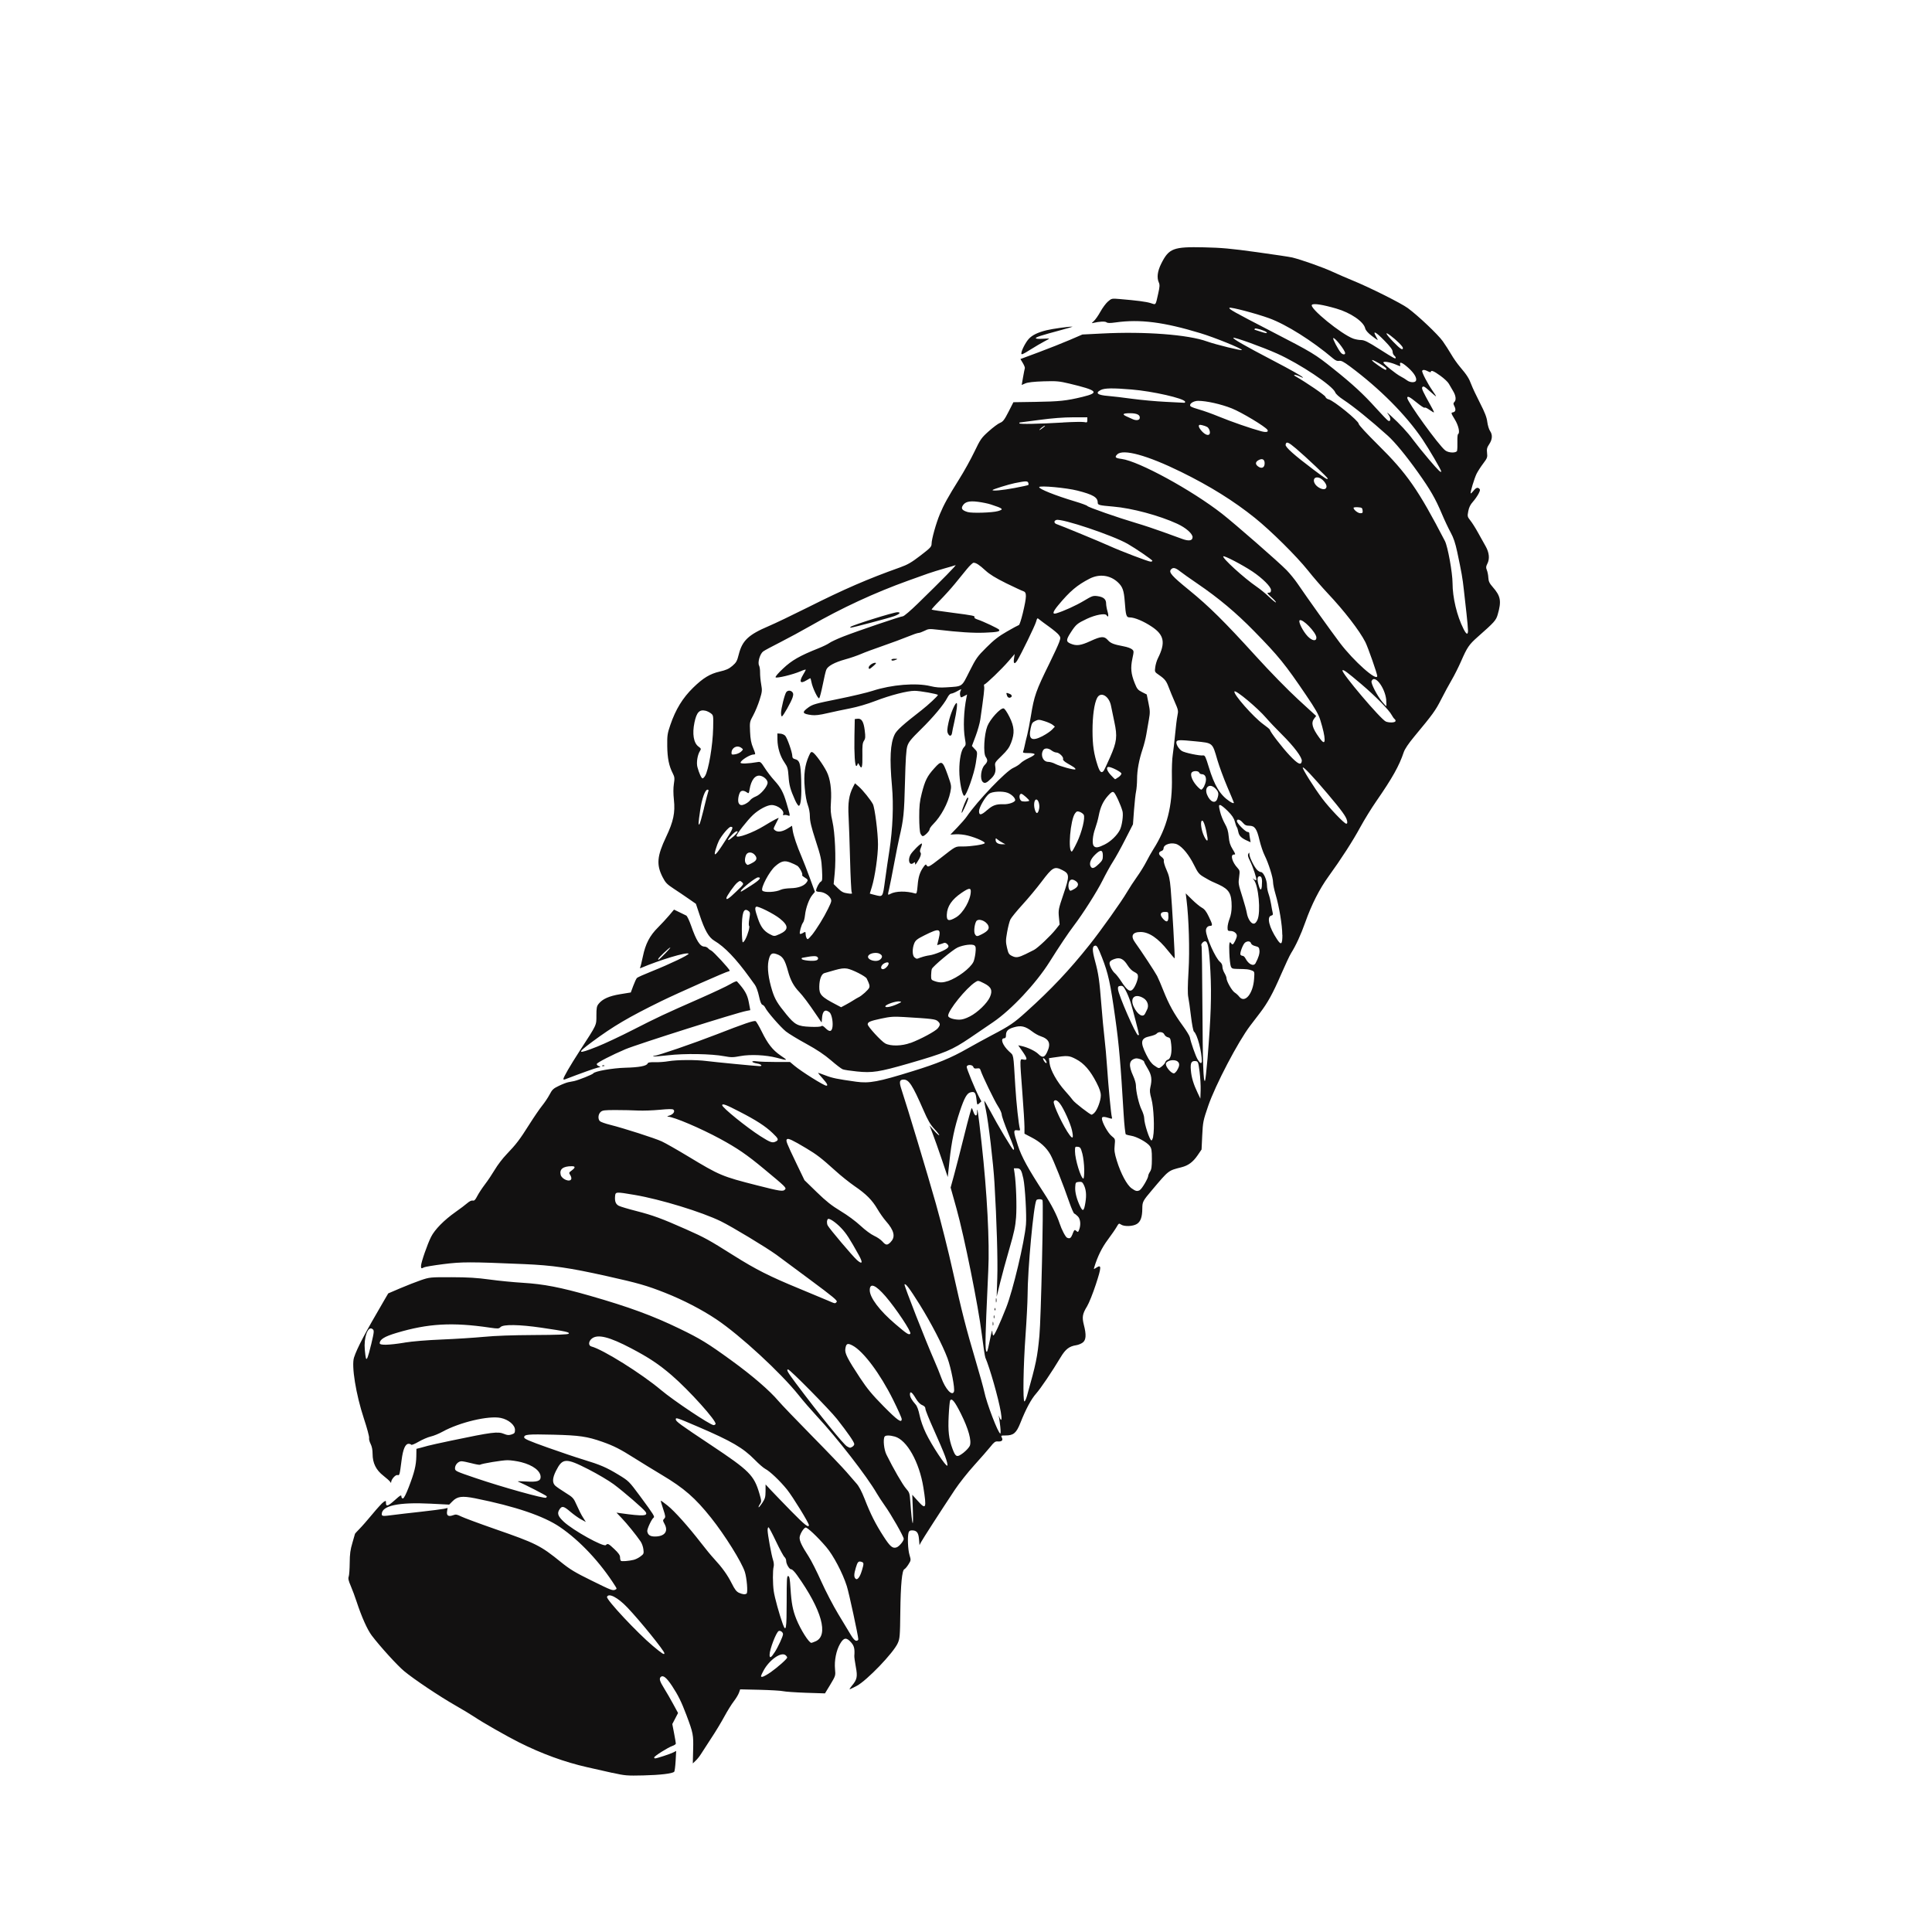 <?xml version="1.0" encoding="UTF-8" standalone="no"?>
<svg
   xmlns:dc="http://purl.org/dc/elements/1.1/"
   xmlns:cc="http://creativecommons.org/ns#"
   xmlns:rdf="http://www.w3.org/1999/02/22-rdf-syntax-ns#"
   xmlns:svg="http://www.w3.org/2000/svg"
   xmlns="http://www.w3.org/2000/svg"
   xmlns:sodipodi="http://sodipodi.sourceforge.net/DTD/sodipodi-0.dtd"
   xmlns:inkscape="http://www.inkscape.org/namespaces/inkscape"
   width="100"
   height="100"
   viewBox="0 0 26.458 26.458"
   version="1.1"
   id="svg8"
   inkscape:version="1.0.2-2 (e86c870879, 2021-01-15)"
   sodipodi:docname="Scroll.svg">
  <defs
     id="defs2" />
  <sodipodi:namedview
     id="base"
     pagecolor="#ffffff"
     bordercolor="#666666"
     borderopacity="1.0"
     inkscape:pageopacity="0.0"
     inkscape:pageshadow="2"
     inkscape:zoom="6.64"
     inkscape:cx="-26.422764"
     inkscape:cy="35.494901"
     inkscape:document-units="px"
     inkscape:current-layer="g1124"
     inkscape:document-rotation="0"
     showgrid="false"
     units="px"
     inkscape:window-width="3840"
     inkscape:window-height="2066"
     inkscape:window-x="-11"
     inkscape:window-y="-11"
     inkscape:window-maximized="1" />
  <g
     inkscape:label="Capa 1"
     inkscape:groupmode="layer"
     id="layer1">
    <g
       inkscape:label="Capa 1"
       id="layer1-6"
       transform="translate(-0.49,0.279)">
      <g
         id="g1436"
         transform="translate(5.236,19.556)">
        <g
           id="g1490"
           transform="translate(0.695,-0.695)">
          <g
             id="g1512"
             transform="translate(-59.689,10.214)">
            <g
               inkscape:label="Capa 1"
               id="layer1-6-2"
               transform="matrix(0.757,0,0,0.757,57.545,-25.795)"
               style="stroke-width:1.321">
              <path
                 style="fill:#000000;stroke-width:1.321"
                 id="path1434-2"
                 d="" />
              <path
                 style="fill:#000000;stroke-width:1.321"
                 id="path1432-7"
                 d="" />
              <g
                 id="g1124"
                 transform="translate(6.54,14.112)">
                <path
                   style="fill:#121111;stroke-width:1.321"
                   d="m 0.182,13.259 c -0.133,-0.03 -0.339,-0.076 -0.457,-0.103 -0.406,-0.092 -0.821,-0.243 -1.233,-0.45 -0.214,-0.107 -0.661,-0.362 -0.801,-0.457 -0.056,-0.038 -0.213,-0.133 -0.348,-0.21 -0.291,-0.166 -0.749,-0.473 -0.924,-0.618 -0.125,-0.103 -0.441,-0.451 -0.59,-0.648 -0.08,-0.107 -0.182,-0.334 -0.274,-0.614 -0.028,-0.087 -0.076,-0.214 -0.105,-0.282 -0.041,-0.095 -0.05,-0.135 -0.037,-0.169 0.009,-0.024 0.017,-0.136 0.018,-0.249 0.001,-0.161 0.012,-0.238 0.049,-0.362 0.026,-0.086 0.047,-0.16 0.047,-0.164 0,-0.003 0.036,-0.042 0.079,-0.086 0.044,-0.044 0.15,-0.165 0.236,-0.269 0.086,-0.104 0.176,-0.203 0.201,-0.219 0.043,-0.028 0.044,-0.027 0.044,0.018 0,0.069 0.036,0.058 0.153,-0.046 0.113,-0.101 0.127,-0.108 0.127,-0.065 0,0.015 0.012,0.028 0.027,0.028 0.017,0 0.056,-0.076 0.104,-0.201 0.103,-0.266 0.135,-0.397 0.138,-0.56 l 0.002,-0.136 0.075,-0.019 c 0.041,-0.011 0.1,-0.027 0.131,-0.036 0.031,-0.009 0.22,-0.051 0.42,-0.093 0.746,-0.156 0.848,-0.169 0.96,-0.122 0.058,0.024 0.085,0.026 0.135,0.01 0.054,-0.018 0.062,-0.029 0.062,-0.083 0,-0.088 -0.117,-0.187 -0.257,-0.216 -0.221,-0.046 -0.746,0.079 -1.056,0.25 -0.063,0.035 -0.158,0.074 -0.211,0.086 -0.053,0.012 -0.151,0.055 -0.219,0.094 -0.068,0.04 -0.128,0.064 -0.134,0.055 -0.006,-0.01 -0.027,-0.017 -0.047,-0.017 -0.06,0 -0.102,0.097 -0.127,0.293 -0.036,0.278 -0.037,0.282 -0.075,0.272 -0.035,-0.009 -0.113,0.078 -0.114,0.128 -3.671e-4,0.018 -0.006,0.016 -0.018,-0.005 -0.01,-0.016 -0.065,-0.066 -0.123,-0.111 -0.132,-0.102 -0.195,-0.229 -0.195,-0.394 0,-0.073 -0.012,-0.135 -0.036,-0.182 -0.02,-0.039 -0.032,-0.087 -0.027,-0.107 0.005,-0.02 -0.037,-0.179 -0.095,-0.353 -0.144,-0.437 -0.227,-0.952 -0.178,-1.102 0.056,-0.172 0.199,-0.442 0.547,-1.037 l 0.072,-0.123 0.217,-0.093 c 0.12,-0.051 0.289,-0.117 0.376,-0.147 0.155,-0.052 0.167,-0.054 0.551,-0.053 0.297,5.737e-4 0.464,0.011 0.69,0.042 0.164,0.023 0.434,0.049 0.599,0.059 0.378,0.023 0.684,0.082 1.221,0.236 0.7,0.201 1.13,0.359 1.614,0.593 0.377,0.182 0.512,0.265 0.939,0.575 0.381,0.276 0.695,0.548 0.852,0.734 0.051,0.061 0.324,0.345 0.607,0.633 0.283,0.287 0.564,0.581 0.625,0.653 0.061,0.072 0.141,0.164 0.178,0.205 0.046,0.05 0.095,0.143 0.149,0.28 C 4.853,8.578 4.945,8.759 5.089,8.982 5.208,9.166 5.252,9.203 5.323,9.18 5.37,9.165 5.454,9.065 5.454,9.025 5.454,8.984 5.224,8.58 5.107,8.418 5.057,8.347 4.994,8.251 4.967,8.204 4.788,7.894 4.255,7.207 3.877,6.801 3.777,6.693 3.631,6.525 3.554,6.427 3.231,6.022 2.495,5.343 2.067,5.056 1.805,4.88 1.466,4.704 1.134,4.573 0.804,4.443 0.652,4.399 0.082,4.272 -0.595,4.121 -0.899,4.077 -1.413,4.055 c -0.982,-0.042 -1.125,-0.042 -1.462,4.474e-4 -0.173,0.022 -0.33,0.048 -0.349,0.058 -0.049,0.026 -0.055,0.023 -0.055,-0.025 0,-0.061 0.115,-0.394 0.182,-0.526 0.067,-0.133 0.235,-0.304 0.444,-0.451 0.082,-0.058 0.177,-0.129 0.212,-0.16 0.039,-0.034 0.076,-0.051 0.098,-0.046 0.027,0.007 0.046,-0.011 0.081,-0.08 0.025,-0.049 0.088,-0.145 0.139,-0.212 0.052,-0.067 0.132,-0.188 0.18,-0.268 0.047,-0.08 0.142,-0.205 0.211,-0.276 0.176,-0.184 0.238,-0.265 0.412,-0.541 0.084,-0.133 0.189,-0.286 0.232,-0.339 0.043,-0.053 0.104,-0.143 0.134,-0.2 0.048,-0.092 0.068,-0.111 0.171,-0.16 0.064,-0.031 0.14,-0.06 0.168,-0.065 0.028,-0.005 0.076,-0.015 0.107,-0.021 0.079,-0.017 0.334,-0.119 0.346,-0.139 0.024,-0.039 0.351,-0.096 0.578,-0.102 0.25,-0.006 0.387,-0.032 0.404,-0.076 0.008,-0.02 0.041,-0.026 0.134,-0.024 0.068,0.002 0.179,-0.006 0.245,-0.018 0.148,-0.026 0.501,-0.028 0.69,-0.003 0.147,0.019 0.9,0.092 0.956,0.092 0.063,2.6392e-4 0.032,-0.034 -0.042,-0.047 -0.112,-0.019 -0.121,-0.055 -0.01,-0.04 0.049,0.007 0.205,0.012 0.346,0.012 h 0.257 l 0.081,0.068 c 0.128,0.107 0.533,0.361 0.577,0.361 0.034,0 0.015,-0.039 -0.067,-0.131 -0.046,-0.052 -0.084,-0.098 -0.084,-0.101 0,-0.003 0.061,0.017 0.135,0.046 0.127,0.049 0.206,0.065 0.555,0.114 0.238,0.033 0.399,0.003 1.02,-0.19 C 6.058,0.429 6.312,0.324 6.602,0.158 6.725,0.088 6.927,-0.022 7.05,-0.087 7.371,-0.255 7.449,-0.308 7.672,-0.51 8.12,-0.913 8.448,-1.261 8.813,-1.719 9.022,-1.981 9.395,-2.506 9.496,-2.68 c 0.039,-0.067 0.118,-0.188 0.177,-0.271 0.059,-0.082 0.134,-0.204 0.168,-0.271 0.034,-0.067 0.09,-0.167 0.126,-0.224 0.249,-0.39 0.35,-0.782 0.338,-1.311 -0.003,-0.146 0.003,-0.329 0.016,-0.406 0.012,-0.077 0.031,-0.245 0.043,-0.373 0.012,-0.128 0.03,-0.276 0.041,-0.329 0.019,-0.09 0.016,-0.104 -0.049,-0.252 -0.038,-0.086 -0.086,-0.203 -0.107,-0.259 -0.045,-0.12 -0.071,-0.153 -0.178,-0.227 -0.078,-0.054 -0.079,-0.055 -0.067,-0.142 0.006,-0.048 0.028,-0.121 0.048,-0.16 0.141,-0.281 0.114,-0.422 -0.11,-0.571 -0.146,-0.098 -0.312,-0.168 -0.397,-0.168 -0.065,0 -0.074,-0.027 -0.093,-0.289 -0.015,-0.2 -0.039,-0.267 -0.126,-0.348 -0.141,-0.13 -0.334,-0.154 -0.51,-0.064 -0.225,0.116 -0.355,0.225 -0.566,0.479 -0.102,0.123 -0.114,0.171 -0.036,0.148 0.134,-0.04 0.352,-0.139 0.498,-0.226 0.15,-0.09 0.167,-0.096 0.248,-0.085 0.107,0.015 0.155,0.055 0.155,0.133 0,0.033 0.012,0.099 0.026,0.146 0.024,0.079 0.013,0.117 -0.018,0.066 -0.025,-0.04 -0.202,-0.007 -0.355,0.065 -0.177,0.084 -0.198,0.102 -0.29,0.243 -0.09,0.139 -0.091,0.171 -0.004,0.207 0.105,0.044 0.18,0.034 0.355,-0.046 0.197,-0.091 0.251,-0.094 0.318,-0.018 0.051,0.057 0.101,0.077 0.29,0.113 0.059,0.011 0.124,0.034 0.145,0.052 0.037,0.031 0.037,0.035 0.008,0.171 -0.035,0.167 -0.025,0.274 0.042,0.441 0.042,0.106 0.058,0.125 0.133,0.163 l 0.085,0.043 0.032,0.157 c 0.029,0.138 0.029,0.173 0.007,0.297 -0.014,0.077 -0.035,0.199 -0.047,0.271 -0.012,0.072 -0.042,0.189 -0.066,0.261 -0.065,0.193 -0.101,0.385 -0.101,0.547 -2.98e-4,0.079 -0.009,0.178 -0.018,0.221 -0.01,0.042 -0.026,0.194 -0.037,0.336 l -0.019,0.259 -0.141,0.276 c -0.077,0.152 -0.177,0.332 -0.222,0.401 -0.045,0.069 -0.129,0.222 -0.188,0.34 -0.102,0.204 -0.354,0.6 -0.522,0.821 -0.097,0.127 -0.263,0.375 -0.436,0.651 -0.246,0.391 -0.691,0.866 -1.024,1.092 -0.115,0.078 -0.3,0.204 -0.411,0.28 C 6.322,0.186 6.211,0.232 5.542,0.426 5.007,0.58 4.883,0.599 4.605,0.57 4.488,0.558 4.373,0.541 4.35,0.531 4.326,0.522 4.23,0.449 4.137,0.368 4.018,0.266 3.884,0.176 3.689,0.069 3.536,-0.014 3.371,-0.115 3.322,-0.154 c -0.096,-0.077 -0.341,-0.358 -0.373,-0.429 -0.011,-0.024 -0.034,-0.048 -0.051,-0.053 -0.022,-0.007 -0.041,-0.055 -0.063,-0.157 -0.017,-0.081 -0.05,-0.172 -0.073,-0.203 C 2.739,-1.027 2.695,-1.088 2.665,-1.13 2.417,-1.473 2.216,-1.683 2.026,-1.796 1.927,-1.855 1.853,-1.984 1.762,-2.259 l -0.068,-0.204 -0.131,-0.091 C 1.492,-2.604 1.37,-2.686 1.292,-2.737 1.17,-2.817 1.143,-2.845 1.091,-2.947 0.977,-3.17 0.99,-3.326 1.154,-3.671 c 0.134,-0.283 0.167,-0.44 0.142,-0.674 -0.012,-0.112 -0.012,-0.213 -4.475e-4,-0.288 0.016,-0.101 0.013,-0.125 -0.019,-0.188 -0.07,-0.136 -0.098,-0.275 -0.101,-0.494 -0.002,-0.193 0.002,-0.227 0.056,-0.384 0.096,-0.281 0.223,-0.488 0.412,-0.673 0.181,-0.177 0.306,-0.252 0.48,-0.292 0.117,-0.027 0.167,-0.049 0.23,-0.103 0.071,-0.061 0.085,-0.086 0.116,-0.208 0.063,-0.25 0.175,-0.356 0.542,-0.512 0.116,-0.049 0.434,-0.202 0.706,-0.338 0.662,-0.332 1.086,-0.516 1.67,-0.724 0.137,-0.049 0.205,-0.088 0.369,-0.214 0.181,-0.139 0.201,-0.16 0.201,-0.214 1.72e-5,-0.08 0.08,-0.368 0.15,-0.536 0.071,-0.171 0.15,-0.314 0.348,-0.63 0.086,-0.136 0.21,-0.359 0.275,-0.495 0.111,-0.231 0.128,-0.255 0.26,-0.373 0.078,-0.07 0.17,-0.139 0.206,-0.153 0.054,-0.022 0.079,-0.056 0.153,-0.2 l 0.088,-0.173 0.394,-0.006 c 0.44,-0.007 0.56,-0.019 0.854,-0.09 0.318,-0.077 0.278,-0.118 -0.236,-0.241 -0.185,-0.044 -0.231,-0.048 -0.467,-0.041 -0.177,0.006 -0.283,0.018 -0.328,0.037 l -0.067,0.029 0.025,-0.142 c 0.014,-0.078 0.028,-0.151 0.032,-0.162 0.004,-0.011 -0.012,-0.052 -0.036,-0.092 l -0.044,-0.073 0.331,-0.123 c 0.182,-0.068 0.434,-0.168 0.56,-0.222 l 0.23,-0.099 0.358,-0.018 c 0.769,-0.04 1.557,0.02 1.898,0.144 0.155,0.056 0.637,0.174 0.63,0.154 -0.01,-0.03 -0.496,-0.227 -0.751,-0.304 -0.662,-0.201 -1.093,-0.256 -1.53,-0.195 -0.107,0.015 -0.149,0.014 -0.169,-0.002 -0.025,-0.02 -0.131,-0.015 -0.241,0.012 -0.031,0.008 -0.029,0.002 0.012,-0.034 0.027,-0.024 0.08,-0.099 0.118,-0.168 0.038,-0.069 0.099,-0.152 0.136,-0.184 0.067,-0.058 0.07,-0.059 0.209,-0.047 0.319,0.027 0.482,0.048 0.565,0.074 0.101,0.031 0.086,0.051 0.138,-0.178 0.026,-0.115 0.028,-0.154 0.011,-0.192 -0.041,-0.09 -0.026,-0.206 0.042,-0.343 0.14,-0.279 0.217,-0.308 0.773,-0.296 0.318,0.007 0.485,0.022 0.955,0.087 0.313,0.043 0.603,0.087 0.644,0.097 0.179,0.045 0.555,0.179 0.718,0.254 0.098,0.045 0.261,0.116 0.364,0.158 0.306,0.124 0.888,0.415 1.008,0.504 0.192,0.142 0.545,0.477 0.632,0.599 0.045,0.064 0.114,0.171 0.153,0.238 0.038,0.067 0.109,0.167 0.157,0.224 0.127,0.15 0.163,0.206 0.206,0.321 0.021,0.057 0.092,0.207 0.157,0.334 0.088,0.172 0.122,0.259 0.132,0.343 0.008,0.061 0.03,0.134 0.049,0.162 0.049,0.069 0.044,0.153 -0.014,0.24 -0.041,0.061 -0.047,0.089 -0.039,0.159 0.009,0.078 0.003,0.094 -0.07,0.191 -0.044,0.058 -0.097,0.141 -0.119,0.184 -0.04,0.08 -0.12,0.344 -0.107,0.356 0.004,0.004 0.023,-0.013 0.042,-0.037 0.05,-0.063 0.079,-0.076 0.11,-0.051 0.023,0.019 0.021,0.033 -0.011,0.096 -0.021,0.04 -0.067,0.106 -0.102,0.145 -0.045,0.05 -0.07,0.1 -0.083,0.169 -0.018,0.094 -0.016,0.101 0.039,0.171 0.032,0.04 0.094,0.138 0.137,0.217 0.044,0.079 0.105,0.19 0.138,0.247 0.066,0.117 0.077,0.229 0.029,0.32 -0.024,0.047 -0.025,0.067 -0.007,0.111 0.012,0.029 0.025,0.091 0.027,0.138 0.004,0.067 0.02,0.101 0.08,0.169 0.143,0.163 0.16,0.253 0.09,0.495 -0.031,0.108 -0.058,0.138 -0.364,0.408 -0.156,0.138 -0.189,0.187 -0.3,0.441 -0.045,0.103 -0.121,0.254 -0.169,0.336 -0.048,0.082 -0.135,0.242 -0.192,0.355 -0.102,0.2 -0.148,0.264 -0.483,0.667 -0.107,0.129 -0.173,0.227 -0.193,0.287 -0.081,0.243 -0.205,0.465 -0.496,0.885 -0.089,0.128 -0.217,0.337 -0.286,0.463 -0.133,0.247 -0.35,0.584 -0.578,0.898 -0.163,0.225 -0.307,0.508 -0.421,0.83 -0.08,0.225 -0.169,0.419 -0.256,0.557 -0.026,0.041 -0.108,0.216 -0.183,0.389 -0.146,0.338 -0.239,0.507 -0.379,0.691 -0.049,0.064 -0.129,0.169 -0.178,0.233 -0.218,0.286 -0.63,1.072 -0.761,1.454 -0.09,0.263 -0.095,0.288 -0.107,0.531 l -0.012,0.255 -0.073,0.107 c -0.083,0.12 -0.167,0.183 -0.29,0.214 -0.242,0.062 -0.226,0.049 -0.532,0.411 -0.168,0.198 -0.176,0.213 -0.177,0.335 -0.001,0.156 -0.031,0.239 -0.1,0.281 -0.072,0.044 -0.229,0.049 -0.286,0.009 -0.036,-0.025 -0.041,-0.022 -0.078,0.043 -0.022,0.039 -0.094,0.143 -0.16,0.232 -0.107,0.143 -0.186,0.304 -0.244,0.495 -0.013,0.043 -0.013,0.043 0.036,0.011 0.096,-0.063 0.095,-0.013 -0.008,0.301 -0.053,0.162 -0.125,0.342 -0.16,0.399 -0.083,0.135 -0.093,0.195 -0.057,0.336 0.046,0.178 0.04,0.27 -0.019,0.317 -0.027,0.021 -0.079,0.043 -0.117,0.049 C 8.448,5.541 8.381,5.593 8.293,5.739 8.135,6.003 7.93,6.306 7.848,6.398 7.76,6.497 7.664,6.675 7.564,6.928 7.491,7.111 7.44,7.155 7.297,7.155 c -0.085,0 -0.088,0.002 -0.068,0.04 0.026,0.049 -0.004,0.075 -0.079,0.068 -0.04,-0.003 -0.065,0.015 -0.128,0.096 C 6.978,7.413 6.847,7.564 6.729,7.694 6.612,7.823 6.455,8.022 6.38,8.135 6.109,8.543 5.795,9.032 5.767,9.085 l -0.028,0.054 -0.009,-0.108 c -0.01,-0.12 -0.042,-0.159 -0.128,-0.159 -0.036,0 -0.053,0.012 -0.061,0.042 -0.021,0.079 -0.012,0.306 0.017,0.402 0.028,0.094 0.028,0.098 -0.019,0.172 -0.026,0.042 -0.059,0.08 -0.073,0.086 -0.043,0.017 -0.068,0.275 -0.074,0.772 -0.005,0.439 -0.009,0.483 -0.046,0.566 -0.078,0.176 -0.558,0.675 -0.742,0.773 -0.063,0.033 -0.12,0.061 -0.128,0.061 -0.007,0 0.01,-0.027 0.038,-0.061 0.096,-0.114 0.107,-0.165 0.073,-0.344 -0.016,-0.088 -0.029,-0.177 -0.027,-0.199 0.01,-0.127 -0.003,-0.181 -0.059,-0.244 -0.085,-0.096 -0.133,-0.089 -0.201,0.03 -0.068,0.119 -0.104,0.301 -0.089,0.455 0.011,0.116 0.01,0.12 -0.085,0.278 L 4.029,11.821 3.683,11.81 C 3.492,11.803 3.306,11.79 3.27,11.781 3.233,11.772 3.043,11.761 2.849,11.756 l -0.354,-0.008 -0.023,0.064 c -0.013,0.035 -0.055,0.104 -0.093,0.153 -0.038,0.049 -0.115,0.172 -0.17,0.274 -0.055,0.102 -0.164,0.283 -0.243,0.401 -0.078,0.119 -0.16,0.245 -0.182,0.281 -0.022,0.036 -0.063,0.088 -0.093,0.116 l -0.053,0.051 0.006,-0.247 c 0.007,-0.272 0.001,-0.301 -0.122,-0.629 -0.089,-0.236 -0.15,-0.36 -0.261,-0.528 -0.097,-0.146 -0.159,-0.197 -0.2,-0.163 -0.037,0.031 -0.023,0.079 0.06,0.212 0.04,0.063 0.112,0.189 0.161,0.279 l 0.089,0.164 -0.052,0.1 -0.052,0.1 0.032,0.166 c 0.017,0.091 0.032,0.175 0.032,0.187 -6.89e-5,0.012 -0.029,0.031 -0.063,0.043 -0.077,0.026 -0.329,0.184 -0.329,0.208 0,0.009 0.008,0.017 0.017,0.017 0.031,0 0.272,-0.079 0.327,-0.107 l 0.054,-0.028 -0.01,0.181 c -0.006,0.1 -0.017,0.188 -0.026,0.196 -0.034,0.033 -0.255,0.059 -0.557,0.066 -0.297,0.007 -0.333,0.004 -0.56,-0.047 z M 3.04,11.443 c 0.136,-0.096 0.305,-0.246 0.305,-0.271 0,-0.01 -0.013,-0.029 -0.029,-0.042 -0.08,-0.066 -0.295,0.085 -0.399,0.28 -0.053,0.1 -0.056,0.112 -0.025,0.112 0.019,0 0.085,-0.036 0.147,-0.079 z m 0.078,-0.364 c 0.064,-0.099 0.152,-0.291 0.152,-0.329 0,-0.035 -0.046,-0.07 -0.077,-0.058 -0.045,0.018 -0.166,0.333 -0.166,0.432 0,0.067 0.028,0.053 0.09,-0.045 z m -1.994,0.016 c 0,-0.043 -0.441,-0.588 -0.669,-0.827 -0.173,-0.182 -0.34,-0.269 -0.369,-0.193 -0.018,0.047 0.55,0.654 0.831,0.889 0.17,0.142 0.207,0.165 0.207,0.13 z m 2.733,-0.215 C 4.102,10.778 3.972,10.309 3.525,9.684 3.482,9.622 3.434,9.574 3.419,9.576 c -0.032,0.005 -0.092,-0.094 -0.092,-0.153 0,-0.024 -0.014,-0.054 -0.03,-0.068 C 3.28,9.341 3.211,9.214 3.144,9.073 3.077,8.932 3.016,8.816 3.007,8.816 c -0.009,0 -0.016,0.024 -0.016,0.053 0,0.073 0.07,0.457 0.099,0.541 0.013,0.038 0.018,0.09 0.011,0.116 -0.019,0.069 -0.018,0.309 0.001,0.445 0.016,0.114 0.103,0.428 0.164,0.596 0.058,0.159 0.07,0.087 0.07,-0.404 0,-0.408 0.003,-0.469 0.028,-0.465 0.022,0.004 0.031,0.051 0.041,0.22 0.017,0.273 0.041,0.398 0.107,0.562 0.078,0.192 0.227,0.427 0.271,0.427 0.006,0 0.039,-0.012 0.074,-0.027 z m 0.775,-0.038 c 0,-0.057 -0.17,-0.846 -0.208,-0.962 C 4.349,9.643 4.178,9.319 4.05,9.171 3.889,8.983 3.705,8.811 3.677,8.821 3.637,8.834 3.57,8.95 3.57,9.006 c 0,0.063 0.042,0.151 0.163,0.337 0.048,0.074 0.151,0.278 0.229,0.453 0.078,0.174 0.216,0.439 0.306,0.588 0.091,0.149 0.193,0.319 0.228,0.378 0.043,0.072 0.076,0.107 0.1,0.107 0.02,0 0.036,-0.012 0.036,-0.027 z M 2.611,10.015 C 2.637,9.998 2.615,9.733 2.579,9.622 2.521,9.444 2.219,8.959 1.968,8.644 1.681,8.284 1.482,8.11 1.078,7.869 0.924,7.777 0.703,7.641 0.587,7.568 0.325,7.402 0.209,7.343 0.002,7.27 -0.274,7.173 -0.414,7.153 -0.883,7.141 -1.347,7.13 -1.413,7.136 -1.413,7.189 c 0,0.027 0.083,0.063 0.425,0.185 0.234,0.083 0.523,0.181 0.644,0.217 0.306,0.093 0.42,0.142 0.637,0.274 0.187,0.114 0.191,0.118 0.391,0.388 0.248,0.336 0.271,0.373 0.244,0.39 -0.034,0.022 -0.119,0.205 -0.114,0.244 0.01,0.067 0.051,0.096 0.138,0.096 0.174,0 0.246,-0.09 0.178,-0.221 C 1.094,8.696 1.093,8.688 1.12,8.661 1.147,8.634 1.146,8.618 1.102,8.486 1.075,8.406 1.056,8.338 1.059,8.335 c 0.003,-0.003 0.057,0.036 0.121,0.087 0.13,0.104 0.376,0.38 0.604,0.674 0.083,0.108 0.19,0.238 0.238,0.289 0.147,0.159 0.242,0.291 0.319,0.444 0.057,0.114 0.087,0.152 0.134,0.173 0.068,0.029 0.106,0.033 0.137,0.013 z m -2.374,-0.072 c 0.028,-0.011 0.028,-0.016 -5.737e-4,-0.061 C -0.035,9.452 -0.404,9.058 -0.767,8.811 -1.06,8.612 -1.575,8.437 -2.299,8.292 -2.538,8.245 -2.623,8.256 -2.714,8.35 l -0.055,0.056 -0.335,-0.017 c -0.579,-0.03 -0.885,0.036 -0.885,0.189 0,0.039 0.02,0.04 0.209,0.015 0.075,-0.01 0.296,-0.036 0.491,-0.057 0.195,-0.022 0.385,-0.046 0.423,-0.054 l 0.068,-0.015 -0.01,0.063 c -0.012,0.076 0.027,0.099 0.112,0.067 0.047,-0.018 0.068,-0.014 0.142,0.023 0.048,0.024 0.322,0.126 0.609,0.226 0.751,0.261 0.826,0.299 1.2,0.602 0.16,0.129 0.253,0.186 0.551,0.332 0.365,0.18 0.379,0.185 0.432,0.165 z M 4.698,9.595 C 4.735,9.471 4.734,9.455 4.689,9.441 c -0.054,-0.017 -0.071,0 -0.102,0.107 -0.035,0.116 -0.036,0.168 -0.005,0.198 0.033,0.033 0.08,-0.029 0.116,-0.152 z M 0.574,9.403 c 0.031,-0.007 0.084,-0.034 0.118,-0.06 0.058,-0.043 0.062,-0.052 0.052,-0.129 C 0.739,9.169 0.716,9.105 0.693,9.072 0.613,8.955 0.446,8.749 0.352,8.651 l -0.095,-0.1 0.084,0.012 c 0.399,0.056 0.496,0.05 0.441,-0.028 -0.039,-0.056 -0.39,-0.359 -0.572,-0.495 -0.087,-0.065 -0.293,-0.187 -0.457,-0.271 -0.413,-0.211 -0.472,-0.208 -0.59,0.026 -0.066,0.131 -0.07,0.218 -0.012,0.27 0.023,0.021 0.106,0.078 0.185,0.127 0.138,0.086 0.145,0.095 0.204,0.228 0.033,0.076 0.083,0.175 0.112,0.219 l 0.051,0.081 -0.087,-0.047 c -0.048,-0.026 -0.134,-0.088 -0.193,-0.138 -0.118,-0.101 -0.15,-0.109 -0.192,-0.049 -0.053,0.075 -0.036,0.127 0.071,0.228 0.167,0.157 0.722,0.465 0.763,0.424 0.034,-0.034 0.047,-0.028 0.155,0.074 0.074,0.07 0.102,0.11 0.102,0.146 0,0.028 0.006,0.056 0.014,0.064 0.015,0.015 0.144,0.005 0.238,-0.018 z M 3.738,8.777 c 0,-0.04 -0.291,-0.513 -0.396,-0.644 C 3.216,7.977 3.032,7.802 2.948,7.759 2.915,7.742 2.83,7.668 2.758,7.594 2.547,7.379 2.337,7.257 1.741,7.001 1.345,6.831 1.33,6.827 1.33,6.863 c 0,0.038 0.064,0.085 0.643,0.47 0.69,0.459 0.772,0.542 0.869,0.871 0.04,0.138 0.041,0.146 0.01,0.193 -0.018,0.027 -0.028,0.053 -0.024,0.057 0.005,0.005 0.035,-0.031 0.067,-0.079 0.05,-0.076 0.058,-0.105 0.059,-0.211 l 4.015e-4,-0.123 0.096,0.103 c 0.053,0.056 0.217,0.227 0.365,0.378 0.246,0.251 0.322,0.311 0.322,0.255 z M 5.618,8.485 5.608,8.228 5.707,8.338 C 5.858,8.507 5.87,8.477 5.809,8.094 5.735,7.635 5.511,7.236 5.292,7.175 c -0.092,-0.026 -0.168,-0.025 -0.184,4.41e-4 -0.031,0.05 -0.012,0.236 0.033,0.326 0.123,0.25 0.292,0.542 0.352,0.611 0.065,0.074 0.069,0.085 0.081,0.255 0.031,0.436 0.059,0.511 0.044,0.117 z M -1.003,8.257 c 0,-0.012 -0.398,-0.217 -0.523,-0.269 -0.015,-0.006 0.051,-0.007 0.147,-4.42e-4 0.198,0.013 0.264,-0.007 0.264,-0.081 0,-0.109 -0.136,-0.213 -0.349,-0.268 -0.078,-0.02 -0.19,-0.036 -0.25,-0.036 -0.098,0 -0.462,0.06 -0.498,0.082 -0.008,0.005 -0.077,-0.007 -0.153,-0.027 -0.076,-0.02 -0.157,-0.036 -0.181,-0.036 -0.059,0 -0.118,0.063 -0.118,0.126 7.45e-5,0.05 0.01,0.055 0.369,0.177 0.485,0.165 1.245,0.377 1.278,0.357 0.008,-0.005 0.014,-0.016 0.014,-0.024 z M 6.202,7.53 C 6.171,7.446 6.078,7.228 5.996,7.047 5.914,6.865 5.846,6.697 5.846,6.673 c 0,-0.03 -0.017,-0.05 -0.059,-0.068 C 5.749,6.59 5.708,6.547 5.67,6.482 5.605,6.371 5.566,6.345 5.566,6.412 c 0,0.046 0.033,0.104 0.103,0.183 0.027,0.03 0.052,0.1 0.072,0.196 0.018,0.089 0.064,0.22 0.115,0.325 0.105,0.218 0.362,0.608 0.386,0.585 0.01,-0.01 -0.006,-0.079 -0.04,-0.17 z M 6.541,7.462 C 6.588,7.425 6.636,7.371 6.649,7.342 6.685,7.253 6.625,7.035 6.488,6.761 6.376,6.538 6.323,6.473 6.293,6.522 c -0.007,0.012 -0.019,0.136 -0.026,0.277 -0.014,0.276 0.002,0.418 0.069,0.597 0.058,0.156 0.08,0.163 0.206,0.066 z M 4.523,7.36 c 0.02,-0.011 0.036,-0.033 0.036,-0.049 0,-0.035 -0.117,-0.205 -0.313,-0.454 C 4.112,6.687 3.396,5.961 3.362,5.961 c -0.037,0 -0.009,0.05 0.14,0.249 0.432,0.576 0.864,1.109 0.925,1.142 0.059,0.032 0.052,0.031 0.096,0.008 z M 7.201,7.001 C 7.194,6.937 7.184,6.863 7.179,6.838 l -0.009,-0.047 0.02,0.045 C 7.223,6.912 7.233,6.864 7.21,6.731 7.167,6.48 7.011,5.933 6.93,5.746 6.921,5.725 6.892,5.532 6.865,5.317 6.803,4.815 6.551,3.564 6.409,3.053 L 6.302,2.67 6.364,2.445 C 6.398,2.32 6.482,1.994 6.55,1.72 6.618,1.445 6.678,1.225 6.684,1.231 c 0.006,0.006 0.019,0.037 0.03,0.069 0.027,0.082 0.066,0.089 0.066,0.013 0,-0.142 0.02,-0.01 0.082,0.552 0.1,0.897 0.147,1.801 0.121,2.305 -0.007,0.139 -0.023,0.505 -0.036,0.815 -0.021,0.522 -0.018,0.683 0.015,0.651 0.007,-0.007 0.031,-0.107 0.053,-0.221 0.025,-0.132 0.041,-0.183 0.042,-0.139 0.001,0.038 0.009,0.07 0.018,0.07 0.019,0 0.116,-0.21 0.232,-0.504 C 7.429,4.535 7.638,3.655 7.665,3.339 7.679,3.18 7.649,2.651 7.618,2.509 7.585,2.354 7.565,2.322 7.502,2.322 h -0.056 l 0.013,0.089 c 0.028,0.184 0.042,0.6 0.027,0.798 C 7.474,3.372 7.45,3.486 7.365,3.777 7.307,3.977 7.231,4.254 7.197,4.393 L 7.135,4.645 7.146,4.309 C 7.157,3.986 7.136,3.279 7.095,2.583 7.075,2.234 6.987,1.487 6.939,1.261 6.923,1.186 6.91,1.115 6.91,1.103 c 1.831e-4,-0.012 0.047,0.066 0.104,0.174 0.139,0.263 0.405,0.709 0.423,0.709 0.027,2.467e-4 0.014,-0.041 -0.098,-0.312 C 7.278,1.523 7.227,1.379 7.227,1.352 c 0,-0.027 -0.03,-0.095 -0.067,-0.151 -0.064,-0.097 -0.286,-0.556 -0.315,-0.65 -0.011,-0.036 -0.023,-0.042 -0.067,-0.036 -0.04,0.006 -0.057,-5.7373e-4 -0.065,-0.026 -0.015,-0.047 -0.12,-0.048 -0.12,-5.7365e-4 0,0.035 0.15,0.401 0.223,0.542 l 0.042,0.081 -0.038,0.035 c -0.038,0.035 -0.038,0.035 -0.051,-0.078 C 6.755,0.949 6.736,0.929 6.66,0.948 6.597,0.964 6.55,1.049 6.471,1.284 6.374,1.572 6.318,1.839 6.282,2.182 L 6.25,2.48 6.143,2.163 C 6.084,1.989 6.01,1.779 5.978,1.697 l -0.057,-0.149 0.082,0.093 c 0.045,0.051 0.087,0.088 0.092,0.083 C 6.101,1.718 6.063,1.668 6.01,1.612 5.935,1.531 5.892,1.458 5.807,1.262 5.612,0.816 5.548,0.717 5.453,0.717 c -0.078,0 -0.086,0.04 -0.038,0.185 0.107,0.323 0.468,1.521 0.619,2.056 0.093,0.329 0.232,0.881 0.308,1.227 0.163,0.734 0.238,1.029 0.416,1.628 0.072,0.241 0.14,0.489 0.153,0.551 0.042,0.207 0.252,0.756 0.29,0.756 0.007,0 0.007,-0.052 0,-0.117 z M 7.063,5.13 c 3.725e-4,-0.031 0.005,-0.041 0.009,-0.023 0.005,0.018 0.005,0.043 -5.737e-4,0.056 -0.005,0.013 -0.009,-0.002 -0.009,-0.033 z m 0.018,-0.121 c 0,-0.026 0.004,-0.036 0.009,-0.023 0.005,0.013 0.005,0.034 0,0.047 -0.005,0.013 -0.009,0.002 -0.009,-0.023 z m 0.017,-0.142 c 0.001,-0.022 0.005,-0.026 0.011,-0.011 0.005,0.013 0.005,0.03 -0.002,0.036 -0.006,0.006 -0.011,-0.005 -0.01,-0.024 z m 0.022,-0.157 c 0,-0.036 0.004,-0.051 0.009,-0.033 0.005,0.018 0.005,0.047 0,0.065 -0.005,0.018 -0.009,0.003 -0.009,-0.033 z M 2.049,6.949 C 2.078,6.901 1.573,6.339 1.257,6.067 1.026,5.868 0.844,5.747 0.526,5.58 0.127,5.37 -0.082,5.318 -0.188,5.402 c -0.062,0.049 -0.067,0.128 -0.009,0.143 0.21,0.055 0.906,0.49 1.26,0.788 0.228,0.192 0.892,0.635 0.952,0.635 0.013,0 0.028,-0.009 0.035,-0.019 z m 3.368,-0.091 c 0,-0.02 -0.07,-0.177 -0.156,-0.35 C 5.026,6.036 4.724,5.632 4.528,5.528 c -0.093,-0.049 -0.117,-0.037 -0.131,0.063 -0.011,0.079 0.042,0.182 0.266,0.522 0.131,0.198 0.218,0.303 0.427,0.515 0.253,0.256 0.327,0.308 0.327,0.23 z M 7.683,6.441 C 7.85,5.845 7.87,5.748 7.908,5.354 c 0.029,-0.302 0.077,-2.421 0.056,-2.456 -0.014,-0.022 -0.096,-0.022 -0.11,0 C 7.803,2.981 7.694,4.157 7.694,4.634 7.693,4.743 7.677,5.063 7.657,5.345 7.617,5.895 7.607,6.539 7.637,6.539 c 0.01,0 0.031,-0.044 0.046,-0.098 z M 6.362,6.363 C 6.383,6.308 6.311,5.936 6.246,5.759 6.157,5.52 5.949,5.119 5.743,4.788 5.559,4.494 5.485,4.396 5.468,4.423 c -0.011,0.017 0.385,1.026 0.54,1.379 0.041,0.092 0.097,0.231 0.125,0.309 0.073,0.203 0.196,0.339 0.229,0.252 z M -4.183,5.519 c 0.06,-0.255 0.061,-0.267 0.02,-0.293 -0.079,-0.05 -0.153,0.159 -0.133,0.378 0.006,0.068 0.015,0.136 0.02,0.152 0.015,0.047 0.04,-0.016 0.092,-0.237 z m 0.605,-0.044 c 0.142,-0.023 0.407,-0.045 0.679,-0.056 0.245,-0.01 0.585,-0.032 0.756,-0.048 0.205,-0.02 0.514,-0.031 0.912,-0.033 0.423,-0.002 0.607,-0.009 0.623,-0.024 0.027,-0.026 -0.058,-0.045 -0.496,-0.109 -0.396,-0.058 -0.684,-0.062 -0.735,-0.012 -0.032,0.032 -0.045,0.033 -0.197,0.011 -0.676,-0.1 -1.116,-0.075 -1.687,0.096 -0.218,0.065 -0.303,0.118 -0.303,0.187 0,0.039 0.163,0.035 0.448,-0.011 z M 5.573,5.314 C 5.6,5.287 5.314,4.857 5.123,4.636 4.943,4.428 4.839,4.388 4.839,4.527 c 0,0.134 0.178,0.37 0.461,0.611 C 5.512,5.319 5.546,5.341 5.573,5.314 Z M 4.241,4.739 C 4.26,4.716 4.18,4.65 3.753,4.333 3.473,4.124 3.201,3.924 3.15,3.886 2.958,3.748 2.349,3.38 2.147,3.281 1.799,3.111 1.055,2.883 0.584,2.803 c -0.337,-0.057 -0.344,-0.057 -0.352,0.02 -0.009,0.096 0.011,0.148 0.067,0.177 0.028,0.015 0.173,0.058 0.322,0.096 0.297,0.076 0.461,0.137 0.894,0.329 0.342,0.152 0.409,0.189 0.86,0.473 0.405,0.255 0.651,0.379 1.185,0.599 0.216,0.089 0.446,0.185 0.513,0.214 0.145,0.063 0.139,0.062 0.167,0.028 z M 4.641,3.892 C 4.473,3.59 4.415,3.5 4.322,3.402 4.223,3.298 4.104,3.218 4.082,3.24 4.061,3.261 4.059,3.32 4.079,3.357 c 0.03,0.058 0.454,0.559 0.528,0.624 0.099,0.087 0.112,0.052 0.034,-0.089 z M 5.219,3.653 C 5.308,3.564 5.281,3.446 5.132,3.278 5.089,3.229 5.02,3.131 4.979,3.061 4.884,2.898 4.774,2.787 4.564,2.644 4.472,2.58 4.314,2.455 4.215,2.364 3.961,2.135 3.883,2.075 3.691,1.96 3.44,1.81 3.363,1.774 3.341,1.796 3.317,1.821 3.331,1.856 3.514,2.238 l 0.144,0.299 0.222,0.216 c 0.173,0.168 0.268,0.243 0.433,0.343 0.125,0.075 0.272,0.184 0.359,0.265 0.086,0.08 0.189,0.156 0.246,0.182 0.054,0.024 0.121,0.07 0.15,0.103 0.063,0.071 0.088,0.073 0.151,0.009 z M 8.508,3.508 c 0.032,-0.077 0.037,-0.081 0.067,-0.054 0.03,0.027 0.034,0.025 0.052,-0.021 0.034,-0.089 0.024,-0.195 -0.024,-0.242 -0.024,-0.024 -0.052,-0.046 -0.064,-0.05 C 8.527,3.137 8.489,3.049 8.453,2.947 8.337,2.609 8.164,2.174 8.106,2.072 8.033,1.944 7.923,1.844 7.764,1.762 L 7.638,1.696 7.638,1.575 C 7.638,1.508 7.621,1.231 7.6,0.959 7.551,0.303 7.55,0.342 7.619,0.355 c 0.078,0.015 0.073,-0.019 -0.019,-0.151 l -0.075,-0.107 0.061,0.013 c 0.105,0.022 0.246,0.089 0.301,0.143 0.076,0.075 0.113,0.067 0.16,-0.032 0.074,-0.157 0.04,-0.237 -0.123,-0.291 -0.037,-0.012 -0.104,-0.05 -0.149,-0.085 -0.123,-0.094 -0.201,-0.112 -0.329,-0.074 -0.11,0.032 -0.143,0.067 -0.143,0.15 0,0.031 -0.01,0.048 -0.029,0.048 -0.081,0 -0.033,0.129 0.088,0.241 0.084,0.078 0.073,0.016 0.11,0.627 0.018,0.302 0.061,0.698 0.084,0.776 0.007,0.023 -0.003,0.028 -0.047,0.021 -0.075,-0.011 -0.074,0.017 0.009,0.272 0.067,0.208 0.185,0.422 0.472,0.863 0.137,0.21 0.235,0.401 0.284,0.551 0.035,0.108 0.107,0.247 0.135,0.258 0.052,0.021 0.068,0.009 0.101,-0.07 z M 8.741,2.936 C 8.763,2.803 8.752,2.7 8.709,2.617 8.686,2.571 8.671,2.563 8.621,2.568 c -0.057,0.006 -0.06,0.01 -0.065,0.096 -0.006,0.093 0.03,0.228 0.094,0.356 0.046,0.091 0.066,0.073 0.091,-0.083 z M 3.307,2.705 C 3.334,2.674 3.314,2.655 2.923,2.331 2.615,2.075 2.445,1.959 2.133,1.789 1.776,1.596 1.298,1.392 1.187,1.387 c -0.019,-0.001 -0.007,-0.01 0.026,-0.019 0.071,-0.021 0.11,-0.077 0.074,-0.107 -0.017,-0.014 -0.089,-0.013 -0.247,0.002 -0.123,0.012 -0.298,0.018 -0.391,0.014 -0.092,-0.005 -0.274,-0.009 -0.404,-0.009 -0.206,-1.835e-4 -0.241,0.004 -0.275,0.035 -0.045,0.041 -0.052,0.127 -0.013,0.166 0.015,0.015 0.1,0.045 0.189,0.067 0.246,0.062 0.802,0.24 0.93,0.299 0.062,0.028 0.276,0.15 0.475,0.27 0.573,0.346 0.614,0.364 1.252,0.526 0.42,0.107 0.47,0.114 0.503,0.074 z m 6.42,0.008 c 0.037,-0.02 0.15,-0.213 0.15,-0.256 0,-0.014 0.015,-0.048 0.033,-0.075 0.025,-0.039 0.033,-0.09 0.033,-0.231 0,-0.154 -0.006,-0.189 -0.039,-0.234 C 9.855,1.851 9.668,1.748 9.568,1.733 9.526,1.726 9.483,1.715 9.472,1.709 9.462,1.702 9.444,1.54 9.432,1.342 9.377,0.421 9.349,0.09 9.28,-0.399 9.192,-1.03 9.154,-1.202 9.041,-1.491 8.967,-1.679 8.949,-1.71 8.917,-1.706 c -0.056,0.008 -0.056,0.079 -0.002,0.279 0.063,0.232 0.079,0.348 0.114,0.79 0.016,0.205 0.041,0.474 0.056,0.597 0.015,0.123 0.036,0.358 0.047,0.523 0.025,0.37 0.072,0.865 0.087,0.913 0.009,0.03 0.005,0.033 -0.033,0.022 -0.111,-0.035 -0.147,-0.034 -0.147,0.002 0,0.068 0.108,0.263 0.175,0.317 0.067,0.054 0.067,0.054 0.056,0.168 -0.01,0.094 -0.003,0.144 0.039,0.28 0.072,0.233 0.182,0.439 0.267,0.499 0.075,0.054 0.101,0.059 0.153,0.031 z M -0.561,2.517 c 0.006,-0.015 -0.002,-0.048 -0.018,-0.072 -0.027,-0.042 -0.026,-0.046 0.026,-0.084 0.069,-0.051 0.07,-0.077 0.001,-0.077 -0.158,0 -0.226,0.054 -0.2,0.157 0.02,0.079 0.168,0.138 0.191,0.076 z M 8.719,2.345 C 8.718,2.254 8.703,2.127 8.686,2.06 8.657,1.952 8.648,1.938 8.603,1.933 c -0.049,-0.006 -0.051,-0.003 -0.051,0.081 0,0.144 0.107,0.494 0.152,0.494 0.009,0 0.016,-0.073 0.015,-0.163 z M 3.142,1.836 C 3.196,1.807 3.187,1.785 3.082,1.685 2.952,1.56 2.783,1.451 2.481,1.296 2.238,1.17 2.17,1.145 2.17,1.181 c 0,0.043 0.44,0.399 0.69,0.559 0.183,0.116 0.219,0.129 0.281,0.096 z M 9.965,1.748 C 9.994,1.613 9.976,1.215 9.935,1.068 9.905,0.961 9.901,0.915 9.915,0.857 9.949,0.713 9.938,0.635 9.868,0.519 9.832,0.46 9.803,0.404 9.803,0.396 c 0,-0.029 -0.112,-0.072 -0.157,-0.061 -0.118,0.03 -0.13,0.123 -0.04,0.319 0.026,0.057 0.048,0.132 0.048,0.166 0,0.112 0.054,0.344 0.102,0.44 0.026,0.052 0.048,0.122 0.048,0.155 0,0.099 0.099,0.403 0.132,0.403 0.009,0 0.022,-0.031 0.031,-0.07 z M 8.497,1.633 C 8.47,1.511 8.349,1.241 8.28,1.152 8.231,1.087 8.185,1.072 8.168,1.115 8.15,1.163 8.346,1.577 8.456,1.722 8.515,1.8 8.527,1.773 8.497,1.633 Z M 8.902,1.318 c 0.052,-0.047 0.117,-0.22 0.117,-0.314 0,-0.057 -0.022,-0.123 -0.077,-0.23 C 8.828,0.552 8.714,0.421 8.57,0.347 8.443,0.28 8.417,0.279 8.153,0.319 l -0.072,0.011 0.011,0.092 c 0.014,0.122 0.138,0.342 0.279,0.498 0.061,0.068 0.125,0.144 0.142,0.169 0.028,0.043 0.312,0.263 0.34,0.263 0.007,0 0.03,-0.015 0.05,-0.033 z m 1.904,-0.742 c -0.022,-0.172 -0.027,-0.187 -0.067,-0.193 -0.08,-0.011 -0.103,0.029 -0.091,0.164 0.011,0.133 0.047,0.252 0.123,0.411 l 0.049,0.103 0.005,-0.149 c 0.003,-0.082 -0.006,-0.233 -0.019,-0.336 z m 0.143,-0.233 c 0.062,-0.753 0.075,-1.158 0.053,-1.577 -0.023,-0.431 -0.045,-0.551 -0.099,-0.551 -0.034,0 -0.081,0.061 -0.062,0.08 0.006,0.006 0.013,0.504 0.016,1.108 0.006,1.045 0.017,1.371 0.047,1.337 0.007,-0.008 0.027,-0.187 0.045,-0.398 z m -0.548,0.201 c 0.046,-0.075 0.047,-0.124 0.005,-0.156 -0.062,-0.047 -0.21,-0.014 -0.21,0.048 0,0.057 0.095,0.167 0.145,0.169 0.013,3.155e-4 0.04,-0.027 0.061,-0.06 z m -0.274,-0.07 c 0.026,-0.021 0.053,-0.053 0.059,-0.073 0.006,-0.019 0.027,-0.039 0.046,-0.044 0.051,-0.013 0.077,-0.129 0.061,-0.274 -0.012,-0.108 -0.018,-0.122 -0.06,-0.131 -0.026,-0.006 -0.055,-0.029 -0.065,-0.052 -0.021,-0.048 -0.104,-0.057 -0.139,-0.014 -0.012,0.015 -0.068,0.036 -0.124,0.048 -0.164,0.034 -0.177,0.104 -0.064,0.331 0.053,0.106 0.095,0.163 0.145,0.197 0.086,0.059 0.082,0.059 0.141,0.013 z M 8.03,0.382 c -0.02,-0.037 -0.057,-0.068 -0.057,-0.048 0,0.026 0.04,0.084 0.057,0.084 0.012,0 0.012,-0.013 -5.73e-4,-0.036 z m 2.817,0.012 c 0,-0.181 -0.082,-0.496 -0.143,-0.545 -0.013,-0.011 -0.036,-0.131 -0.054,-0.28 -0.017,-0.144 -0.039,-0.299 -0.049,-0.345 -0.012,-0.057 -0.011,-0.208 0.005,-0.469 0.023,-0.377 0.006,-0.951 -0.037,-1.295 l -0.014,-0.112 0.114,0.112 c 0.063,0.062 0.143,0.128 0.178,0.147 0.048,0.026 0.081,0.068 0.125,0.161 0.07,0.144 0.073,0.168 0.027,0.168 -0.045,0 -0.078,0.036 -0.078,0.084 0,0.116 0.174,0.504 0.255,0.568 0.027,0.021 0.043,0.054 0.043,0.087 0,0.029 0.017,0.081 0.037,0.114 0.02,0.034 0.037,0.075 0.037,0.093 0,0.056 0.097,0.227 0.148,0.26 0.027,0.017 0.064,0.051 0.082,0.075 0.101,0.128 0.251,-0.052 0.269,-0.322 0.009,-0.131 0.009,-0.132 -0.045,-0.153 -0.054,-0.021 -0.081,-0.024 -0.262,-0.027 -0.086,-0.002 -0.099,-0.007 -0.115,-0.05 -0.01,-0.027 -0.022,-0.135 -0.026,-0.24 -0.007,-0.175 0.002,-0.223 0.033,-0.173 0.006,0.01 0.018,0.019 0.027,0.019 0.019,0 0.076,-0.116 0.076,-0.155 0,-0.046 -0.054,-0.087 -0.113,-0.087 -0.05,0 -0.055,-0.006 -0.055,-0.065 0,-0.036 0.017,-0.107 0.037,-0.159 0.024,-0.061 0.037,-0.139 0.037,-0.22 0,-0.232 -0.045,-0.308 -0.233,-0.396 -0.062,-0.029 -0.12,-0.055 -0.131,-0.059 -0.01,-0.003 -0.067,-0.035 -0.127,-0.07 -0.1,-0.058 -0.115,-0.076 -0.192,-0.23 -0.088,-0.176 -0.202,-0.316 -0.294,-0.364 -0.098,-0.051 -0.255,-0.008 -0.255,0.07 0,0.019 -0.016,0.039 -0.036,0.045 -0.059,0.019 -0.061,0.062 -0.003,0.105 0.035,0.026 0.05,0.051 0.044,0.074 -0.005,0.019 0.017,0.092 0.048,0.161 0.046,0.102 0.061,0.168 0.076,0.342 0.024,0.266 0.08,1.253 0.072,1.261 -0.003,0.003 -0.056,-0.058 -0.118,-0.136 -0.179,-0.227 -0.345,-0.341 -0.498,-0.341 -0.148,0 -0.186,0.07 -0.1,0.189 0.11,0.152 0.363,0.537 0.399,0.607 0.022,0.043 0.074,0.164 0.116,0.271 0.097,0.244 0.189,0.41 0.344,0.623 0.068,0.092 0.127,0.189 0.132,0.215 0.018,0.094 0.102,0.334 0.14,0.399 0.04,0.068 0.073,0.088 0.073,0.044 z M 5.576,0.055 c 0.187,-0.07 0.454,-0.214 0.495,-0.267 0.047,-0.06 0.047,-0.084 -0.002,-0.128 -0.041,-0.037 -0.099,-0.044 -0.614,-0.075 -0.185,-0.011 -0.243,-0.007 -0.411,0.029 -0.2,0.043 -0.242,0.061 -0.242,0.104 0,0.04 0.246,0.307 0.317,0.345 0.099,0.053 0.303,0.048 0.457,-0.01 z M 9.709,-0.096 c 0,-0.026 -0.117,-0.477 -0.152,-0.587 -0.021,-0.067 -0.06,-0.162 -0.087,-0.211 -0.04,-0.075 -0.055,-0.089 -0.096,-0.084 -0.04,0.005 -0.047,0.014 -0.044,0.06 0.007,0.103 0.325,0.832 0.363,0.832 0.009,0 0.016,-0.005 0.016,-0.01 z M 4.16,-0.209 c 0.023,-0.09 -0.006,-0.257 -0.05,-0.292 -0.079,-0.064 -0.127,-0.023 -0.135,0.114 -0.002,0.04 -0.006,0.072 -0.008,0.07 -0.002,-0.002 -0.046,-0.066 -0.098,-0.143 C 3.729,-0.667 3.631,-0.797 3.562,-0.87 3.464,-0.972 3.405,-1.081 3.362,-1.238 3.301,-1.461 3.264,-1.517 3.148,-1.555 c -0.083,-0.028 -0.114,-0.001 -0.14,0.121 -0.027,0.128 -0.002,0.324 0.067,0.545 0.049,0.154 0.094,0.229 0.255,0.426 0.154,0.188 0.206,0.216 0.431,0.225 0.112,0.005 0.191,-1.8355e-4 0.203,-0.012 0.013,-0.013 0.036,-0.002 0.073,0.035 0.066,0.067 0.106,0.069 0.122,0.006 z m 2.491,-0.217 c 0.138,-0.07 0.311,-0.237 0.361,-0.348 0.054,-0.12 0.027,-0.185 -0.106,-0.251 -0.105,-0.053 -0.108,-0.053 -0.159,-0.02 -0.165,0.107 -0.49,0.509 -0.49,0.607 0,0.036 0.09,0.069 0.198,0.071 0.052,0.001 0.115,-0.017 0.196,-0.059 z m 3.17,-0.052 c 0.007,-0.015 0.023,-0.047 0.035,-0.071 0.038,-0.073 0.008,-0.165 -0.068,-0.209 -0.154,-0.091 -0.25,-0.001 -0.172,0.161 0.069,0.142 0.167,0.2 0.204,0.12 z M 4.549,-0.721 c 0.031,-0.02 0.069,-0.042 0.084,-0.049 0.059,-0.026 0.185,-0.14 0.197,-0.177 0.011,-0.035 0.003,-0.063 -0.046,-0.164 -0.02,-0.042 -0.264,-0.165 -0.354,-0.18 -0.06,-0.01 -0.119,-0.002 -0.224,0.028 -0.078,0.023 -0.163,0.047 -0.188,0.054 -0.053,0.015 -0.09,0.112 -0.092,0.242 -0.003,0.146 0.035,0.187 0.304,0.327 l 0.091,0.048 0.086,-0.046 c 0.047,-0.025 0.111,-0.063 0.142,-0.083 z m 0.793,0.07 c 0.077,-0.036 0.08,-0.04 0.036,-0.046 -0.062,-0.009 -0.246,0.053 -0.256,0.086 -0.011,0.035 0.106,0.013 0.22,-0.04 z M 9.602,-0.921 c 0.041,-0.046 0.089,-0.168 0.089,-0.227 0,-0.039 -0.015,-0.057 -0.066,-0.082 -0.041,-0.019 -0.088,-0.067 -0.123,-0.123 -0.07,-0.112 -0.135,-0.145 -0.228,-0.114 -0.102,0.034 -0.117,0.063 -0.076,0.152 0.019,0.042 0.052,0.09 0.074,0.107 0.022,0.017 0.073,0.082 0.113,0.143 0.113,0.173 0.163,0.206 0.218,0.144 z M 6.25,-1.063 c 0.181,-0.064 0.404,-0.231 0.464,-0.348 0.013,-0.026 0.03,-0.098 0.037,-0.16 0.01,-0.092 0.007,-0.118 -0.017,-0.138 -0.038,-0.031 -0.193,-0.013 -0.305,0.036 -0.086,0.038 -0.448,0.34 -0.467,0.389 -0.006,0.017 -0.012,0.068 -0.013,0.114 -5.736e-4,0.079 0.003,0.085 0.064,0.106 0.087,0.03 0.149,0.03 0.236,-0.001 z M 5.155,-1.33 c 0.05,-0.064 0.025,-0.094 -0.049,-0.059 -0.065,0.031 -0.085,0.109 -0.028,0.109 0.02,0 0.055,-0.022 0.076,-0.05 z m 6.665,-0.062 c 0.051,-0.095 0.075,-0.172 0.069,-0.227 -0.005,-0.055 -0.015,-0.064 -0.075,-0.079 -0.042,-0.01 -0.072,-0.03 -0.078,-0.051 -0.01,-0.04 -0.066,-0.045 -0.109,-0.011 -0.037,0.03 -0.098,0.191 -0.081,0.218 0.007,0.011 0.024,0.02 0.039,0.02 0.014,0 0.036,0.019 0.048,0.042 0.059,0.114 0.15,0.157 0.187,0.089 z m -7.944,-0.049 c 0.041,-0.016 0.037,-0.058 -0.007,-0.072 -0.02,-0.006 -0.085,-0.003 -0.143,0.008 -0.059,0.011 -0.109,0.02 -0.113,0.02 -0.003,0 -0.006,0.008 -0.006,0.017 0,0.028 0.211,0.05 0.269,0.027 z m 1.157,-0.018 c 0.041,-0.041 0.036,-0.073 -0.016,-0.101 -0.054,-0.029 -0.164,-0.013 -0.198,0.028 -0.062,0.074 0.143,0.144 0.214,0.072 z m 0.733,-0.034 c 0.039,-0.015 0.108,-0.032 0.154,-0.038 0.098,-0.014 0.298,-0.097 0.331,-0.138 0.019,-0.023 0.017,-0.035 -0.008,-0.063 -0.018,-0.02 -0.043,-0.03 -0.061,-0.023 -0.016,0.007 -0.051,0.018 -0.077,0.026 l -0.047,0.014 0.027,-0.109 c 0.048,-0.196 0.015,-0.204 -0.256,-0.069 -0.13,0.065 -0.161,0.089 -0.184,0.143 -0.04,0.096 -0.038,0.226 0.005,0.257 0.042,0.031 0.031,0.031 0.116,-0.001 z m 1.899,-0.063 c 0.051,-0.025 0.117,-0.058 0.146,-0.073 0.07,-0.037 0.298,-0.253 0.39,-0.368 l 0.073,-0.092 -0.013,-0.134 c -0.012,-0.127 -0.008,-0.147 0.084,-0.418 0.111,-0.327 0.109,-0.365 -0.02,-0.431 -0.145,-0.074 -0.178,-0.056 -0.379,0.211 -0.087,0.115 -0.242,0.302 -0.345,0.414 -0.103,0.113 -0.201,0.233 -0.218,0.268 -0.017,0.035 -0.043,0.138 -0.059,0.229 -0.026,0.146 -0.026,0.179 -0.002,0.282 0.024,0.103 0.034,0.121 0.091,0.149 0.073,0.036 0.114,0.03 0.253,-0.037 z m 4.637,-0.345 c 0,-0.175 -0.056,-0.511 -0.122,-0.735 -0.025,-0.084 -0.045,-0.182 -0.045,-0.218 0,-0.084 -0.082,-0.344 -0.152,-0.484 -0.03,-0.059 -0.071,-0.183 -0.093,-0.275 -0.048,-0.207 -0.086,-0.262 -0.184,-0.262 -0.057,0 -0.081,-0.012 -0.119,-0.056 -0.05,-0.059 -0.106,-0.074 -0.106,-0.028 0,0.039 0.155,0.196 0.193,0.196 0.017,0 0.031,0.01 0.031,0.023 1.5e-4,0.013 0.005,0.055 0.012,0.093 l 0.012,0.07 -0.054,-0.024 c -0.111,-0.048 -0.155,-0.091 -0.168,-0.161 -0.007,-0.037 -0.019,-0.077 -0.027,-0.087 -0.008,-0.01 -0.025,-0.056 -0.037,-0.103 -0.016,-0.061 -0.051,-0.113 -0.129,-0.191 -0.059,-0.059 -0.12,-0.107 -0.136,-0.107 -0.026,0 -0.027,0.012 -0.002,0.117 0.015,0.064 0.054,0.163 0.086,0.219 0.045,0.078 0.062,0.135 0.071,0.235 0.009,0.103 0.025,0.154 0.071,0.229 0.054,0.089 0.056,0.096 0.022,0.096 -0.069,0 -0.031,0.138 0.067,0.243 0.04,0.043 0.042,0.056 0.029,0.157 -0.017,0.127 -0.018,0.123 0.064,0.384 0.034,0.108 0.067,0.23 0.074,0.272 0.017,0.103 0.075,0.194 0.123,0.194 0.027,0 0.048,-0.022 0.07,-0.07 0.063,-0.142 0.019,-0.622 -0.066,-0.722 -0.03,-0.036 -0.03,-0.036 0.001,-0.012 0.018,0.014 0.038,0.021 0.044,0.015 0.014,-0.014 -0.061,-0.242 -0.118,-0.354 -0.033,-0.066 -0.04,-0.097 -0.026,-0.121 0.016,-0.028 0.019,-0.027 0.019,0.01 5.74e-4,0.052 0.084,0.222 0.137,0.279 0.021,0.023 0.054,0.042 0.073,0.042 0.044,0 0.108,0.143 0.108,0.242 0,0.039 0.013,0.108 0.029,0.152 0.016,0.045 0.036,0.128 0.045,0.184 0.009,0.056 0.021,0.125 0.028,0.151 0.01,0.039 0.005,0.051 -0.026,0.059 -0.084,0.022 -0.037,0.213 0.106,0.428 0.075,0.114 0.097,0.095 0.097,-0.083 z m -9.712,0.077 c 0.045,-0.086 0.084,-0.229 0.066,-0.24 -0.008,-0.006 -0.007,-0.063 0.004,-0.127 0.018,-0.106 0.016,-0.119 -0.016,-0.143 -0.087,-0.064 -0.12,0.029 -0.119,0.339 2.523e-4,0.126 0.008,0.229 0.018,0.229 0.009,0 0.031,-0.026 0.047,-0.058 z m 1.198,-0.068 C 3.881,-2.009 4.012,-2.222 4.085,-2.373 4.15,-2.506 4.153,-2.52 4.128,-2.564 4.093,-2.626 4.005,-2.677 3.929,-2.679 c -0.033,-5.736e-4 -0.061,-0.01 -0.061,-0.021 0,-0.042 0.054,-0.146 0.085,-0.163 0.029,-0.016 0.031,-0.041 0.022,-0.221 -0.009,-0.18 -0.022,-0.24 -0.115,-0.525 -0.079,-0.243 -0.104,-0.35 -0.104,-0.433 0,-0.067 -0.015,-0.148 -0.037,-0.206 -0.023,-0.058 -0.045,-0.18 -0.056,-0.315 -0.021,-0.24 0.001,-0.409 0.075,-0.575 0.032,-0.072 0.041,-0.08 0.072,-0.063 0.044,0.024 0.186,0.22 0.25,0.347 0.064,0.127 0.092,0.323 0.077,0.546 -0.01,0.148 -0.005,0.214 0.026,0.35 0.048,0.21 0.068,0.673 0.042,0.942 l -0.019,0.196 0.079,0.078 c 0.063,0.062 0.098,0.08 0.171,0.09 0.084,0.012 0.09,0.01 0.076,-0.021 -0.008,-0.019 -0.021,-0.282 -0.029,-0.585 -0.008,-0.303 -0.02,-0.656 -0.027,-0.784 -0.014,-0.249 0.007,-0.389 0.081,-0.534 l 0.035,-0.067 0.07,0.061 c 0.073,0.064 0.212,0.237 0.254,0.316 0.034,0.065 0.092,0.518 0.092,0.729 5.737e-4,0.202 -0.055,0.585 -0.11,0.765 -0.021,0.067 -0.038,0.122 -0.038,0.124 -6.85e-5,0.001 0.037,0.012 0.083,0.023 0.159,0.04 0.149,0.055 0.194,-0.273 0.022,-0.162 0.057,-0.401 0.078,-0.533 0.06,-0.39 0.077,-0.817 0.046,-1.162 -0.045,-0.501 -0.031,-0.769 0.049,-0.934 0.036,-0.075 0.149,-0.177 0.489,-0.441 0.117,-0.091 0.293,-0.255 0.293,-0.273 -1.71e-5,-0.017 -0.325,-0.075 -0.421,-0.075 -0.134,3.45e-5 -0.439,0.079 -0.712,0.184 -0.143,0.055 -0.324,0.108 -0.453,0.133 -0.118,0.023 -0.303,0.062 -0.411,0.087 -0.139,0.033 -0.222,0.043 -0.285,0.035 -0.174,-0.022 -0.185,-0.049 -0.06,-0.139 0.076,-0.055 0.13,-0.07 0.537,-0.152 0.249,-0.05 0.53,-0.117 0.624,-0.148 0.343,-0.112 0.789,-0.148 1.046,-0.085 0.098,0.024 0.175,0.03 0.288,0.022 0.302,-0.02 0.272,5.737e-4 0.418,-0.289 0.119,-0.236 0.141,-0.268 0.306,-0.432 0.137,-0.137 0.222,-0.203 0.372,-0.289 0.107,-0.062 0.204,-0.114 0.216,-0.117 0.012,-0.003 0.043,-0.1 0.071,-0.215 0.072,-0.303 0.074,-0.377 0.009,-0.397 -0.023,-0.007 -0.162,-0.072 -0.31,-0.144 C 7.112,-8.359 7.008,-8.423 6.932,-8.493 6.821,-8.595 6.763,-8.633 6.717,-8.633 c -0.015,0 -0.07,0.052 -0.123,0.117 -0.052,0.064 -0.15,0.184 -0.217,0.266 -0.067,0.082 -0.19,0.218 -0.274,0.303 -0.084,0.084 -0.149,0.157 -0.144,0.162 0.005,0.005 0.176,0.031 0.38,0.057 0.378,0.049 0.411,0.056 0.393,0.084 -0.005,0.009 0.02,0.026 0.058,0.038 0.103,0.034 0.376,0.163 0.389,0.184 0.021,0.034 -0.031,0.045 -0.258,0.054 -0.211,0.008 -0.463,-0.008 -0.854,-0.054 -0.148,-0.017 -0.168,-0.016 -0.237,0.02 -0.042,0.021 -0.091,0.039 -0.109,0.039 -0.018,1.721e-4 -0.105,0.03 -0.192,0.066 -0.087,0.036 -0.289,0.111 -0.448,0.166 -0.159,0.055 -0.34,0.122 -0.401,0.149 -0.062,0.027 -0.188,0.071 -0.28,0.096 -0.201,0.056 -0.321,0.122 -0.348,0.19 -0.011,0.027 -0.04,0.15 -0.064,0.273 -0.025,0.123 -0.053,0.231 -0.063,0.241 -0.021,0.021 -0.121,-0.185 -0.141,-0.293 -0.007,-0.038 -0.016,-0.069 -0.02,-0.069 -0.004,0 -0.034,0.017 -0.068,0.037 -0.116,0.071 -0.141,0.029 -0.061,-0.103 0.025,-0.041 0.046,-0.08 0.046,-0.088 5.14e-5,-0.007 -0.044,0.006 -0.098,0.03 -0.134,0.058 -0.426,0.129 -0.447,0.108 -0.01,-0.01 0.046,-0.076 0.136,-0.16 0.158,-0.149 0.302,-0.231 0.639,-0.365 0.08,-0.032 0.169,-0.075 0.197,-0.096 0.029,-0.021 0.139,-0.073 0.246,-0.115 0.258,-0.101 1.044,-0.368 1.086,-0.369 0.018,-2.639e-4 0.139,-0.103 0.268,-0.229 0.445,-0.433 0.714,-0.708 0.682,-0.695 -0.017,0.007 -0.107,0.033 -0.2,0.059 -0.092,0.026 -0.227,0.068 -0.299,0.093 -0.072,0.026 -0.231,0.083 -0.355,0.127 -0.609,0.219 -1.207,0.496 -1.773,0.821 -0.154,0.088 -0.397,0.22 -0.541,0.293 -0.144,0.073 -0.283,0.147 -0.309,0.166 -0.059,0.041 -0.106,0.2 -0.076,0.257 0.011,0.02 0.019,0.078 0.018,0.127 -5.736e-4,0.05 0.008,0.145 0.02,0.212 0.02,0.113 0.018,0.133 -0.028,0.28 -0.027,0.087 -0.079,0.213 -0.115,0.279 -0.065,0.119 -0.066,0.124 -0.058,0.299 0.006,0.135 0.019,0.206 0.056,0.294 0.046,0.111 0.046,0.117 0.012,0.117 -0.069,0 -0.24,0.107 -0.24,0.149 0,0.023 0.14,0.018 0.308,-0.011 0.052,-0.009 0.061,-0.001 0.131,0.108 0.041,0.065 0.118,0.165 0.172,0.224 0.115,0.126 0.163,0.214 0.219,0.405 0.073,0.247 0.073,0.246 0.025,0.228 -0.023,-0.009 -0.054,-0.011 -0.069,-0.006 -0.018,0.006 -0.023,-2.41e-4 -0.015,-0.019 0.025,-0.065 -0.101,-0.163 -0.21,-0.163 -0.08,0 -0.231,0.081 -0.336,0.179 -0.102,0.096 -0.298,0.346 -0.298,0.38 0,0.05 0.296,-0.057 0.497,-0.181 0.157,-0.096 0.273,-0.158 0.265,-0.141 -0.003,0.008 -0.027,0.055 -0.053,0.105 -0.046,0.09 -0.046,0.09 -0.009,0.118 0.049,0.036 0.134,0.022 0.229,-0.038 l 0.075,-0.047 0.012,0.083 c 0.015,0.099 0.077,0.282 0.16,0.475 0.033,0.077 0.101,0.252 0.151,0.389 l 0.091,0.249 -0.045,0.054 c -0.06,0.071 -0.12,0.235 -0.134,0.367 -0.006,0.059 -0.023,0.12 -0.036,0.135 -0.029,0.035 -0.071,0.186 -0.056,0.202 0.006,0.006 0.028,0.001 0.048,-0.011 0.049,-0.03 0.055,-0.029 0.055,0.013 0,0.047 0.019,0.095 0.038,0.095 0.008,0 0.04,-0.031 0.07,-0.07 z M 3.488,-4.338 C 3.403,-4.529 3.381,-4.607 3.37,-4.77 3.36,-4.91 3.351,-4.94 3.296,-5.02 3.218,-5.133 3.171,-5.287 3.169,-5.433 l -0.001,-0.112 0.055,0.004 c 0.03,0.002 0.069,0.019 0.086,0.037 0.037,0.039 0.129,0.302 0.129,0.367 0,0.032 0.013,0.048 0.046,0.056 0.089,0.022 0.105,0.078 0.115,0.388 0.009,0.289 -0.005,0.445 -0.042,0.457 -0.011,0.003 -0.043,-0.043 -0.07,-0.104 z m 1.163,-0.633 c -0.02,-0.041 -0.026,-0.044 -0.032,-0.018 -0.004,0.018 -0.015,0.033 -0.023,0.033 -0.026,0 -0.04,-0.216 -0.034,-0.541 l 0.006,-0.308 0.048,-0.006 c 0.075,-0.009 0.112,0.05 0.132,0.209 0.015,0.121 0.013,0.148 -0.014,0.19 -0.026,0.04 -0.031,0.088 -0.028,0.26 0.004,0.218 -0.011,0.269 -0.054,0.181 z M 3.234,-5.915 c 0,-0.078 0.067,-0.345 0.096,-0.379 0.028,-0.034 0.081,-0.032 0.11,0.003 0.018,0.022 0.019,0.044 0.003,0.095 -0.025,0.081 -0.173,0.343 -0.194,0.343 -0.008,0 -0.015,-0.028 -0.015,-0.062 z m 1.586,-0.823 c 0,-0.033 0.071,-0.085 0.117,-0.085 0.026,0 0.019,0.013 -0.03,0.056 -0.072,0.063 -0.087,0.068 -0.087,0.029 z m 0.411,-0.141 c 0,-0.01 0.027,-0.018 0.061,-0.017 0.051,0.001 0.055,0.004 0.023,0.017 -0.052,0.022 -0.084,0.022 -0.084,0 z M 4.494,-7.474 c 0.035,-0.032 0.776,-0.264 0.844,-0.264 0.071,0 0.045,0.033 -0.057,0.071 -0.089,0.033 -0.753,0.209 -0.79,0.209 -0.008,0 -0.007,-0.007 0.002,-0.016 z m -1.289,5.561 c 0.17,-0.078 0.171,-0.152 0.006,-0.284 -0.109,-0.087 -0.397,-0.231 -0.426,-0.213 -0.028,0.017 -0.023,0.056 0.03,0.211 0.052,0.153 0.108,0.228 0.213,0.284 0.081,0.043 0.086,0.043 0.177,0.001 z m 3.663,-2.409e-4 c 0.107,-0.055 0.14,-0.099 0.115,-0.155 -0.041,-0.091 -0.186,-0.14 -0.22,-0.075 -0.031,0.06 -0.044,0.187 -0.022,0.227 0.026,0.048 0.04,0.048 0.127,0.003 z M 10.241,-2.234 c 0,-0.082 -5.12e-4,-0.082 -0.065,-0.082 -0.084,0 -0.096,0.055 -0.028,0.128 0.064,0.069 0.094,0.055 0.094,-0.046 z m -3.841,0.016 c 0.131,-0.077 0.267,-0.319 0.267,-0.473 0,-0.064 -0.04,-0.057 -0.166,0.029 -0.178,0.121 -0.262,0.245 -0.268,0.396 -0.005,0.114 0.036,0.125 0.167,0.048 z M 2.424,-2.685 c 0.138,-0.132 0.14,-0.136 0.105,-0.168 -0.035,-0.031 -0.038,-0.031 -0.088,0.008 -0.05,0.04 -0.196,0.248 -0.196,0.28 0,0.038 0.048,0.007 0.179,-0.12 z m 2.789,0.042 c 0.096,-0.051 0.286,-0.055 0.449,-0.007 0.025,0.007 0.032,-0.016 0.043,-0.143 0.013,-0.159 0.04,-0.243 0.107,-0.337 0.035,-0.049 0.043,-0.053 0.057,-0.027 0.022,0.039 0.048,0.025 0.242,-0.126 0.299,-0.233 0.269,-0.217 0.414,-0.217 0.145,0 0.367,-0.033 0.394,-0.058 0.022,-0.021 -0.15,-0.1 -0.304,-0.139 -0.065,-0.017 -0.163,-0.028 -0.218,-0.024 l -0.099,0.006 0.126,-0.131 c 0.069,-0.072 0.146,-0.16 0.17,-0.196 0.194,-0.284 0.71,-0.823 0.842,-0.88 0.048,-0.021 0.107,-0.058 0.131,-0.084 0.024,-0.025 0.092,-0.068 0.152,-0.095 0.06,-0.027 0.106,-0.058 0.102,-0.069 -0.004,-0.012 -0.053,-0.02 -0.113,-0.02 -0.087,0 -0.104,-0.005 -0.094,-0.028 0.007,-0.015 0.019,-0.063 0.028,-0.107 0.009,-0.043 0.029,-0.131 0.046,-0.194 0.016,-0.063 0.046,-0.217 0.066,-0.341 0.059,-0.366 0.092,-0.458 0.336,-0.954 0.081,-0.164 0.16,-0.336 0.176,-0.382 0.027,-0.078 0.027,-0.086 -0.006,-0.131 -0.019,-0.026 -0.097,-0.091 -0.173,-0.146 -0.076,-0.054 -0.156,-0.114 -0.178,-0.132 -0.04,-0.034 -0.04,-0.033 -0.062,0.042 -0.022,0.076 -0.268,0.581 -0.339,0.697 -0.048,0.078 -0.075,0.061 -0.059,-0.038 l 0.012,-0.078 -0.112,0.13 c -0.121,0.141 -0.41,0.419 -0.435,0.419 -0.008,0 -0.011,0.017 -0.006,0.037 0.009,0.033 -0.007,0.167 -0.069,0.599 -0.01,0.068 -0.048,0.203 -0.085,0.301 l -0.067,0.178 0.048,0.052 c 0.056,0.06 0.055,0.046 0.022,0.261 -0.029,0.19 -0.17,0.588 -0.208,0.588 -0.038,0 -0.09,-0.265 -0.09,-0.457 -3.499e-4,-0.201 0.034,-0.372 0.085,-0.423 0.034,-0.034 0.036,-0.047 0.017,-0.154 -0.034,-0.193 -0.022,-0.506 0.028,-0.745 l 0.011,-0.053 -0.057,0.03 c -0.056,0.029 -0.058,0.029 -0.069,-0.016 -0.006,-0.025 -0.002,-0.062 0.009,-0.083 0.019,-0.036 0.016,-0.035 -0.059,0.007 -0.044,0.025 -0.094,0.045 -0.112,0.046 -0.019,1.32e-4 -0.048,0.031 -0.069,0.073 -0.062,0.122 -0.257,0.356 -0.482,0.576 -0.174,0.171 -0.219,0.226 -0.242,0.299 -0.021,0.067 -0.032,0.232 -0.043,0.658 -0.014,0.562 -0.025,0.671 -0.102,0.998 -0.017,0.072 -0.059,0.286 -0.095,0.476 -0.035,0.19 -0.076,0.394 -0.09,0.453 -0.028,0.116 -0.027,0.117 0.026,0.088 z m 0.447,-0.548 c -1.831e-4,-0.029 -0.005,-0.031 -0.028,-0.012 -0.071,0.059 -0.111,-0.043 -0.058,-0.145 0.033,-0.062 0.193,-0.22 0.207,-0.205 0.006,0.006 -0.002,0.04 -0.017,0.076 -0.019,0.046 -0.021,0.071 -0.008,0.085 0.022,0.022 -1.831e-4,0.089 -0.061,0.18 -0.029,0.043 -0.037,0.048 -0.037,0.021 z m 0.096,-0.544 c -0.013,-0.028 -0.022,-0.147 -0.022,-0.296 0,-0.203 0.008,-0.282 0.046,-0.431 0.059,-0.232 0.097,-0.309 0.226,-0.452 0.134,-0.15 0.149,-0.143 0.243,0.118 0.069,0.195 0.07,0.201 0.048,0.313 -0.04,0.198 -0.169,0.439 -0.312,0.581 -0.035,0.035 -0.064,0.076 -0.064,0.092 0,0.031 -0.091,0.123 -0.123,0.123 -0.011,0 -0.03,-0.021 -0.042,-0.048 z M 6.501,-4.111 c -0.003,-0.042 0.096,-0.285 0.112,-0.275 0.017,0.011 0.008,0.041 -0.063,0.195 -0.026,0.056 -0.048,0.093 -0.049,0.08 z M 6.881,-4.671 c -0.051,-0.051 -0.03,-0.234 0.035,-0.301 0.058,-0.06 0.062,-0.09 0.02,-0.15 -0.046,-0.066 -0.028,-0.404 0.03,-0.553 0.05,-0.128 0.237,-0.334 0.294,-0.323 0.02,0.003 0.062,0.066 0.107,0.155 0.089,0.179 0.096,0.292 0.029,0.467 -0.033,0.087 -0.071,0.139 -0.17,0.235 -0.121,0.117 -0.127,0.126 -0.117,0.19 0.015,0.094 -0.003,0.151 -0.07,0.218 -0.087,0.087 -0.121,0.1 -0.158,0.063 z M 6.254,-5.543 c -0.018,-0.039 -0.016,-0.079 0.01,-0.2 0.032,-0.15 0.116,-0.352 0.146,-0.352 0.02,0 5.737e-4,0.157 -0.042,0.345 -0.019,0.082 -0.037,0.17 -0.04,0.194 -0.008,0.063 -0.048,0.07 -0.074,0.012 z M 7.323,-6.229 c -0.021,-0.055 -0.018,-0.058 0.043,-0.034 0.054,0.02 0.056,0.062 0.004,0.072 -0.019,0.003 -0.038,-0.011 -0.048,-0.037 z m -4.085,3.509 c 0.023,-0.012 0.1,-0.023 0.172,-0.025 0.134,-0.003 0.237,-0.04 0.284,-0.102 0.033,-0.044 0.03,-0.055 -0.032,-0.092 -0.031,-0.019 -0.052,-0.038 -0.046,-0.044 0.018,-0.018 -0.046,-0.141 -0.088,-0.168 -0.024,-0.015 -0.083,-0.043 -0.131,-0.061 -0.103,-0.039 -0.163,-0.023 -0.27,0.071 -0.105,0.092 -0.262,0.389 -0.232,0.437 0.027,0.043 0.252,0.032 0.343,-0.017 z m -0.543,-0.076 c 0.152,-0.097 0.193,-0.146 0.122,-0.145 -0.041,2.41e-4 -0.295,0.201 -0.309,0.244 -0.009,0.026 -0.01,0.026 0.187,-0.099 z m 5.852,0.06 c 0.073,-0.044 0.079,-0.1 0.015,-0.141 -0.067,-0.044 -0.109,-0.028 -0.125,0.047 -0.013,0.061 0.007,0.131 0.036,0.131 0.007,-3.44e-5 0.041,-0.017 0.074,-0.037 z m 3.385,-0.052 c 0.011,-0.12 -0.001,-0.173 -0.041,-0.173 -0.043,0 -0.048,0.059 -0.014,0.17 0.027,0.091 0.047,0.092 0.056,0.002 z M 8.981,-3.181 c 0.065,-0.062 0.075,-0.083 0.075,-0.15 0,-0.113 -0.04,-0.119 -0.14,-0.021 -0.082,0.08 -0.111,0.159 -0.08,0.214 0.026,0.046 0.063,0.035 0.144,-0.043 z m -6.283,-0.014 c 0.094,-0.045 0.113,-0.087 0.067,-0.146 -0.052,-0.067 -0.141,-0.067 -0.166,-2.983e-4 -0.025,0.065 -0.023,0.127 0.004,0.154 0.028,0.028 0.02,0.028 0.095,-0.007 z M 2.161,-3.506 C 2.367,-3.818 2.384,-3.856 2.324,-3.856 c -0.034,0 -0.163,0.152 -0.214,0.252 -0.016,0.031 -0.042,0.101 -0.058,0.155 -0.041,0.137 -0.007,0.119 0.109,-0.057 z m 6.427,-0.068 C 8.678,-3.763 8.741,-4.024 8.709,-4.075 8.698,-4.093 8.666,-4.116 8.638,-4.126 c -0.043,-0.015 -0.056,-0.012 -0.085,0.027 -0.085,0.113 -0.133,0.691 -0.058,0.691 0.007,0 0.049,-0.074 0.092,-0.165 z m 0.505,0.036 c 0.106,-0.053 0.222,-0.165 0.271,-0.262 0.039,-0.076 0.066,-0.27 0.047,-0.339 -0.033,-0.118 -0.128,-0.323 -0.158,-0.342 -0.024,-0.015 -0.046,-0.002 -0.104,0.063 -0.088,0.099 -0.138,0.205 -0.168,0.362 -0.012,0.064 -0.041,0.167 -0.063,0.228 -0.047,0.129 -0.06,0.279 -0.027,0.318 0.033,0.04 0.081,0.033 0.203,-0.028 z m -1.855,-0.032 c -0.031,-0.016 -0.071,-0.042 -0.089,-0.058 -0.03,-0.026 -0.033,-0.025 -0.033,0.011 0,0.048 0.046,0.077 0.121,0.077 l 0.056,-1.836e-4 -0.056,-0.03 z m 3.71,-0.094 c -0.026,-0.17 -0.068,-0.304 -0.094,-0.304 -0.041,0 -0.021,0.172 0.034,0.284 0.046,0.094 0.073,0.103 0.06,0.02 z m -8.569,-0.022 c 0.045,-0.04 0.076,-0.079 0.069,-0.086 -0.017,-0.017 -0.072,0.023 -0.136,0.098 -0.07,0.083 -0.033,0.076 0.067,-0.012 z M 1.839,-4.192 c 0.036,-0.149 0.072,-0.285 0.079,-0.303 0.009,-0.022 0.005,-0.033 -0.014,-0.033 -0.044,0 -0.102,0.162 -0.133,0.376 -0.034,0.228 -0.036,0.274 -0.013,0.249 0.009,-0.01 0.046,-0.14 0.082,-0.288 z M 13.472,-3.971 c -0.014,-0.068 -0.094,-0.179 -0.35,-0.482 -0.266,-0.314 -0.437,-0.495 -0.449,-0.475 -0.012,0.02 0.204,0.364 0.355,0.565 0.128,0.17 0.396,0.451 0.431,0.451 0.019,-7.46e-5 0.023,-0.016 0.014,-0.059 z M 6.968,-4.162 c 0.092,-0.082 0.16,-0.107 0.287,-0.102 0.096,0.004 0.215,-0.037 0.215,-0.075 0,-0.041 -0.066,-0.105 -0.137,-0.132 -0.093,-0.035 -0.281,-0.025 -0.336,0.018 -0.071,0.056 -0.181,0.247 -0.181,0.314 0,0.082 0.041,0.075 0.151,-0.024 z m 0.935,-0.019 c 0.015,-0.072 -0.014,-0.169 -0.051,-0.169 -0.036,0 -0.051,0.092 -0.029,0.174 0.026,0.096 0.059,0.094 0.08,-0.005 z m -5.304,-0.095 c 0.03,-0.015 0.065,-0.044 0.079,-0.064 0.014,-0.02 0.061,-0.05 0.104,-0.067 0.086,-0.034 0.209,-0.181 0.209,-0.248 0,-0.047 -0.061,-0.107 -0.125,-0.123 -0.095,-0.024 -0.172,0.07 -0.201,0.246 -0.013,0.076 -0.014,0.078 -0.053,0.051 -0.053,-0.037 -0.101,-0.035 -0.122,0.005 -0.03,0.059 -0.041,0.156 -0.021,0.193 0.023,0.043 0.058,0.045 0.13,0.008 z m 8.827,-0.017 c 0,-0.005 -0.053,-0.133 -0.119,-0.286 -0.065,-0.153 -0.145,-0.37 -0.178,-0.482 -0.094,-0.323 -0.077,-0.309 -0.404,-0.342 -0.27,-0.027 -0.325,-0.026 -0.337,0.006 -0.015,0.038 0.038,0.131 0.097,0.169 0.05,0.033 0.324,0.09 0.388,0.081 0.029,-0.004 0.045,0.03 0.098,0.206 0.103,0.341 0.206,0.51 0.38,0.626 0.045,0.03 0.075,0.039 0.075,0.023 z m -3.703,-0.034 c 0.011,-0.011 -0.117,-0.126 -0.141,-0.126 -0.053,0 -0.041,0.123 0.014,0.135 0.04,0.009 0.114,0.004 0.127,-0.009 z m 3.403,-0.036 c 0.032,-0.091 0.025,-0.126 -0.035,-0.187 -0.103,-0.103 -0.206,-0.023 -0.149,0.115 0.055,0.132 0.151,0.169 0.185,0.071 z m -0.236,-0.232 c 0.057,-0.114 0.035,-0.213 -0.046,-0.213 -0.019,0 -0.039,-0.013 -0.045,-0.028 -0.013,-0.035 -0.107,-0.037 -0.135,-0.003 -0.032,0.038 0.006,0.144 0.083,0.233 0.037,0.043 0.077,0.078 0.089,0.078 0.012,-2.467e-4 0.037,-0.03 0.055,-0.066 z M 9.338,-4.753 c 0.03,-0.021 0.054,-0.051 0.054,-0.066 0,-0.027 -0.179,-0.12 -0.232,-0.12 -0.051,0 -0.032,0.071 0.041,0.148 0.038,0.041 0.073,0.075 0.076,0.075 0.003,3.5e-4 0.031,-0.017 0.061,-0.038 z m -7.479,-0.022 c 0.064,-0.102 0.141,-0.557 0.147,-0.869 0.005,-0.226 0.004,-0.23 -0.042,-0.265 -0.026,-0.02 -0.069,-0.041 -0.097,-0.047 -0.11,-0.025 -0.16,0.028 -0.199,0.212 -0.043,0.205 -0.016,0.371 0.072,0.436 0.049,0.036 0.051,0.043 0.028,0.079 -0.045,0.069 -0.068,0.212 -0.047,0.291 0.029,0.109 0.073,0.206 0.093,0.206 0.01,0 0.03,-0.019 0.044,-0.042 z m 7.211,-0.093 c 0.01,-0.013 0.063,-0.124 0.117,-0.247 0.122,-0.277 0.134,-0.375 0.077,-0.638 -0.022,-0.101 -0.049,-0.232 -0.06,-0.29 -0.034,-0.18 -0.188,-0.268 -0.252,-0.144 -0.052,0.1 -0.083,0.327 -0.083,0.593 3.38e-4,0.264 0.024,0.42 0.094,0.633 0.038,0.114 0.068,0.141 0.106,0.094 z m -0.53,-0.06 c -0.019,-0.013 -0.074,-0.047 -0.124,-0.075 -0.059,-0.034 -0.086,-0.061 -0.08,-0.079 0.014,-0.036 -0.071,-0.118 -0.121,-0.118 -0.022,0 -0.061,-0.017 -0.087,-0.037 -0.06,-0.047 -0.129,-0.048 -0.154,-0.001 -0.05,0.093 0.002,0.207 0.094,0.207 0.031,0 0.088,0.016 0.127,0.037 0.083,0.043 0.339,0.113 0.362,0.099 0.008,-0.005 0,-0.02 -0.019,-0.032 z m 4.115,-0.118 c 0.009,-0.063 -0.142,-0.264 -0.36,-0.48 -0.104,-0.103 -0.232,-0.238 -0.286,-0.301 -0.153,-0.179 -0.551,-0.511 -0.572,-0.477 -0.027,0.044 0.346,0.467 0.522,0.593 0.066,0.047 0.12,0.092 0.12,0.101 0,0.033 0.224,0.324 0.36,0.467 0.149,0.156 0.204,0.181 0.216,0.098 z M 2.514,-5.218 c 0.038,-0.038 0.038,-0.039 0.002,-0.066 -0.077,-0.057 -0.178,-0.005 -0.178,0.092 0,0.031 0.01,0.034 0.069,0.024 0.038,-0.006 0.086,-0.029 0.107,-0.05 z M 13.068,-5.437 c -5.74e-4,-0.065 -0.027,-0.183 -0.078,-0.349 -0.03,-0.1 -0.09,-0.205 -0.255,-0.448 -0.381,-0.563 -0.499,-0.709 -0.945,-1.164 -0.326,-0.333 -0.64,-0.596 -1.023,-0.857 -0.135,-0.092 -0.279,-0.194 -0.319,-0.226 -0.08,-0.064 -0.126,-0.072 -0.161,-0.029 -0.042,0.051 0.015,0.116 0.327,0.37 0.367,0.299 0.638,0.568 1.21,1.197 0.258,0.284 0.576,0.609 0.766,0.784 l 0.325,0.298 -0.035,0.045 c -0.062,0.079 -0.037,0.173 0.094,0.352 0.067,0.092 0.095,0.1 0.094,0.028 z M 7.97,-5.5 c 0.062,-0.032 0.137,-0.083 0.166,-0.113 l 0.052,-0.055 -0.04,-0.033 c -0.022,-0.018 -0.088,-0.048 -0.147,-0.066 -0.098,-0.031 -0.111,-0.031 -0.168,-0.004 -0.054,0.026 -0.064,0.043 -0.084,0.136 -0.042,0.201 0.021,0.239 0.221,0.136 z m 6.378,-0.262 c 0.007,-0.012 0.002,-0.031 -0.013,-0.042 -0.014,-0.011 -0.038,-0.044 -0.053,-0.073 -0.046,-0.09 -0.299,-0.347 -0.548,-0.558 -0.263,-0.223 -0.326,-0.269 -0.343,-0.252 -0.033,0.033 0.694,0.89 0.785,0.927 0.057,0.023 0.156,0.021 0.171,-0.003 z m -0.165,-0.386 c -0.021,-0.227 -0.214,-0.477 -0.266,-0.343 -0.015,0.038 0.098,0.258 0.189,0.37 0.037,0.045 0.071,0.081 0.076,0.081 0.005,0 0.005,-0.049 -2.18e-4,-0.108 z M 14.02,-6.584 c 0,-0.04 -0.169,-0.523 -0.215,-0.613 -0.104,-0.206 -0.386,-0.571 -0.684,-0.886 -0.097,-0.103 -0.257,-0.287 -0.355,-0.411 -0.209,-0.261 -0.665,-0.713 -0.958,-0.949 -0.383,-0.308 -0.813,-0.576 -1.338,-0.834 -0.613,-0.301 -1.049,-0.42 -1.154,-0.316 -0.051,0.051 -0.036,0.067 0.08,0.082 0.311,0.041 1.269,0.564 1.818,0.993 0.23,0.18 1.025,0.874 1.166,1.019 0.058,0.059 0.147,0.169 0.198,0.243 0.19,0.279 0.6,0.852 0.765,1.071 0.252,0.333 0.677,0.71 0.677,0.6 z m -1.101,-0.695 c 0,-0.091 -0.259,-0.356 -0.304,-0.311 -0.026,0.026 0.062,0.199 0.146,0.287 0.08,0.084 0.158,0.096 0.158,0.025 z m 2.742,-0.137 c -4.42e-4,-0.038 -0.012,-0.171 -0.026,-0.294 -0.014,-0.123 -0.035,-0.316 -0.048,-0.429 -0.023,-0.214 -0.042,-0.32 -0.12,-0.688 -0.035,-0.163 -0.066,-0.257 -0.12,-0.355 -0.04,-0.073 -0.112,-0.226 -0.16,-0.34 -0.113,-0.269 -0.21,-0.437 -0.431,-0.747 -0.215,-0.302 -0.416,-0.545 -0.544,-0.661 -0.309,-0.278 -0.624,-0.533 -0.801,-0.649 -0.081,-0.053 -0.14,-0.106 -0.151,-0.136 -0.045,-0.12 -0.64,-0.517 -1.05,-0.701 -0.261,-0.117 -0.782,-0.305 -0.794,-0.286 -0.011,0.018 0.212,0.146 0.7,0.401 0.35,0.182 0.56,0.302 0.56,0.319 0,0.005 -0.025,-0.005 -0.055,-0.02 -0.07,-0.036 -0.144,-0.041 -0.082,-0.005 0.195,0.111 0.536,0.344 0.543,0.372 0.005,0.019 0.031,0.04 0.058,0.046 0.091,0.021 0.544,0.389 0.544,0.442 0,0.021 0.144,0.177 0.352,0.383 0.522,0.516 0.727,0.81 1.208,1.738 0.052,0.1 0.137,0.572 0.138,0.76 2.23e-4,0.263 0.079,0.594 0.199,0.831 0.054,0.107 0.082,0.113 0.081,0.019 z m -3.555,-0.592 c -0.08,-0.071 -0.087,-0.083 -0.05,-0.083 0.033,-5.737e-4 0.042,-0.012 0.042,-0.049 0,-0.059 -0.156,-0.214 -0.335,-0.334 -0.187,-0.124 -0.51,-0.292 -0.528,-0.275 -0.027,0.027 0.372,0.391 0.601,0.548 0.067,0.046 0.171,0.131 0.231,0.189 0.061,0.059 0.115,0.102 0.12,0.096 0.006,-0.006 -0.031,-0.047 -0.082,-0.093 z M 9.952,-8.668 c 0,-0.017 -0.298,-0.221 -0.448,-0.307 -0.271,-0.155 -1.191,-0.463 -1.289,-0.432 -0.049,0.015 -0.045,0.059 0.006,0.076 0.067,0.021 0.793,0.321 0.956,0.395 0.2,0.091 0.701,0.282 0.742,0.283 0.018,5.736e-4 0.033,-0.006 0.033,-0.016 z m 0.728,-0.424 c 0,-0.067 -0.12,-0.173 -0.278,-0.246 -0.323,-0.149 -0.82,-0.283 -1.159,-0.311 -0.257,-0.022 -0.28,-0.028 -0.28,-0.073 0,-0.094 -0.084,-0.144 -0.367,-0.216 -0.199,-0.051 -0.681,-0.095 -0.692,-0.064 -0.011,0.032 0.297,0.155 0.646,0.259 0.117,0.035 0.218,0.072 0.225,0.083 0.014,0.023 0.556,0.212 0.887,0.31 0.123,0.036 0.342,0.109 0.485,0.161 0.144,0.052 0.301,0.109 0.35,0.127 0.114,0.041 0.181,0.03 0.181,-0.03 z M 7.157,-9.567 c 0.113,-0.032 0.098,-0.047 -0.126,-0.12 -0.051,-0.017 -0.158,-0.039 -0.238,-0.049 -0.159,-0.02 -0.235,0.001 -0.277,0.078 -0.026,0.049 5.736e-4,0.08 0.095,0.108 0.077,0.023 0.444,0.012 0.546,-0.017 z m 6.598,-0.013 c -0.005,-0.046 -0.014,-0.052 -0.085,-0.057 -0.044,-0.003 -0.079,0.002 -0.079,0.01 0,0.035 0.079,0.098 0.123,0.098 0.04,0 0.046,-0.007 0.041,-0.051 z M 7.458,-9.985 c 0.132,-0.025 0.244,-0.049 0.25,-0.055 0.005,-0.005 0.005,-0.024 -0.002,-0.041 -0.013,-0.033 -0.047,-0.032 -0.245,0.008 -0.109,0.022 -0.401,0.113 -0.401,0.125 0,0.021 0.177,0.004 0.398,-0.037 z m 5.644,-0.022 c 0.007,-0.051 -0.075,-0.149 -0.139,-0.165 -0.118,-0.03 -0.12,0.104 -0.002,0.177 0.075,0.046 0.134,0.041 0.141,-0.012 z m 0.022,-0.15 c 0,-0.017 -0.393,-0.389 -0.57,-0.539 -0.146,-0.124 -0.182,-0.137 -0.192,-0.071 -0.006,0.043 0.158,0.189 0.509,0.453 0.214,0.161 0.252,0.185 0.252,0.157 z m 2.053,-0.129 c 0,-0.027 -0.222,-0.406 -0.338,-0.578 -0.301,-0.445 -0.771,-0.917 -1.312,-1.32 -0.116,-0.086 -0.159,-0.108 -0.196,-0.101 -0.035,0.007 -0.065,-0.006 -0.113,-0.046 -0.374,-0.317 -0.843,-0.612 -1.153,-0.725 -0.231,-0.084 -0.7,-0.208 -0.718,-0.189 -0.02,0.02 0.072,0.072 0.742,0.418 0.767,0.396 0.801,0.417 1.138,0.686 0.346,0.276 0.543,0.458 0.769,0.709 0.11,0.122 0.211,0.227 0.225,0.232 0.045,0.017 0.048,-0.047 0.005,-0.108 -0.04,-0.055 -0.037,-0.054 0.039,0.015 0.162,0.147 0.305,0.301 0.406,0.439 0.057,0.077 0.187,0.239 0.29,0.359 0.167,0.196 0.217,0.244 0.217,0.208 z m -3.195,-0.13 c 0.007,-0.077 -0.031,-0.11 -0.096,-0.08 -0.068,0.031 -0.079,0.075 -0.029,0.115 0.062,0.051 0.118,0.035 0.125,-0.035 z m 3.482,-0.246 c 0.005,-0.018 0.008,-0.09 0.006,-0.16 -0.002,-0.07 0.003,-0.132 0.011,-0.136 0.039,-0.024 0.011,-0.155 -0.059,-0.269 -0.067,-0.11 -0.07,-0.121 -0.036,-0.126 0.051,-0.009 0.061,-0.048 0.03,-0.111 -0.022,-0.044 -0.022,-0.057 -0.002,-0.076 0.038,-0.035 0.029,-0.116 -0.022,-0.199 -0.025,-0.041 -0.059,-0.1 -0.076,-0.131 -0.016,-0.031 -0.085,-0.096 -0.153,-0.145 -0.118,-0.086 -0.173,-0.108 -0.173,-0.071 0,0.01 -0.023,0.006 -0.051,-0.009 -0.059,-0.031 -0.091,-0.034 -0.106,-0.011 -0.013,0.02 0.102,0.241 0.188,0.362 0.035,0.049 0.063,0.094 0.063,0.1 0,0.006 -0.047,-0.032 -0.104,-0.084 -0.107,-0.097 -0.128,-0.109 -0.147,-0.077 -0.013,0.02 0.019,0.088 0.146,0.315 0.077,0.138 0.082,0.153 0.041,0.126 -0.026,-0.017 -0.066,-0.043 -0.09,-0.058 -0.024,-0.015 -0.049,-0.023 -0.055,-0.016 -0.007,0.007 -0.07,-0.035 -0.141,-0.093 -0.127,-0.104 -0.171,-0.126 -0.171,-0.084 0,0.07 0.568,0.857 0.686,0.949 0.062,0.049 0.203,0.052 0.217,0.005 z m -4.477,-0.302 c 0.018,-0.029 -0.008,-0.103 -0.043,-0.125 -0.018,-0.011 -0.059,-0.026 -0.092,-0.033 -0.05,-0.011 -0.06,-0.008 -0.06,0.02 0,0.018 0.027,0.061 0.06,0.095 0.059,0.061 0.114,0.079 0.136,0.044 z m 1.046,-0.074 c -0.036,-0.057 -0.469,-0.318 -0.646,-0.388 -0.191,-0.076 -0.458,-0.136 -0.606,-0.136 -0.096,-7.5e-5 -0.182,0.067 -0.132,0.103 0.017,0.012 0.087,0.037 0.156,0.056 0.069,0.019 0.227,0.075 0.35,0.126 0.221,0.091 0.584,0.217 0.765,0.265 0.092,0.025 0.138,0.014 0.113,-0.026 z m -4.023,-0.071 c 0,-0.014 -0.07,0.032 -0.095,0.063 -0.016,0.02 -0.003,0.016 0.034,-0.012 0.033,-0.024 0.061,-0.047 0.061,-0.051 z m 0.327,-0.062 c 0.175,-0.01 0.345,-0.013 0.378,-0.007 0.056,0.011 0.06,0.008 0.06,-0.037 v -0.049 H 8.518 c -0.169,0 -0.38,0.016 -0.611,0.047 -0.194,0.026 -0.355,0.047 -0.357,0.047 -0.002,5e-6 -0.005,0.007 -0.005,0.015 0,0.018 0.351,0.011 0.793,-0.015 z m 1.386,-0.076 c 0.011,-0.06 -0.048,-0.091 -0.175,-0.091 -0.133,0 -0.151,0.019 -0.059,0.06 0.033,0.015 0.082,0.036 0.107,0.048 0.062,0.028 0.12,0.02 0.127,-0.017 z m 0.82,-0.301 c -0.02,-0.059 -0.586,-0.188 -0.966,-0.219 -0.346,-0.029 -0.491,-0.026 -0.559,0.009 -0.107,0.055 -0.059,0.093 0.139,0.108 0.072,0.006 0.265,0.028 0.429,0.051 0.164,0.022 0.437,0.047 0.607,0.055 0.169,0.008 0.319,0.016 0.333,0.017 0.014,0.002 0.021,-0.008 0.017,-0.02 z m 4.178,-0.378 c 0.019,-0.051 -0.034,-0.139 -0.14,-0.234 -0.109,-0.097 -0.163,-0.118 -0.147,-0.057 0.009,0.035 0.008,0.035 -0.074,-3.5e-5 -0.106,-0.045 -0.229,-0.066 -0.229,-0.039 0,0.026 0.231,0.212 0.317,0.255 0.036,0.018 0.085,0.049 0.11,0.068 0.054,0.042 0.148,0.046 0.163,0.006 z m -0.535,-0.214 c 0,-0.019 -0.091,-0.081 -0.201,-0.138 -0.1,-0.052 -0.069,-0.008 0.055,0.077 0.119,0.082 0.145,0.093 0.145,0.061 z m 0.168,-0.203 c 0,-0.009 -0.013,-0.027 -0.028,-0.04 -0.015,-0.013 -0.028,-0.044 -0.028,-0.07 0,-0.033 -0.044,-0.092 -0.152,-0.202 -0.154,-0.158 -0.217,-0.188 -0.148,-0.071 0.021,0.035 0.034,0.064 0.029,0.064 -0.005,0 -0.055,-0.036 -0.111,-0.079 -0.066,-0.051 -0.106,-0.098 -0.114,-0.132 -0.027,-0.121 -0.262,-0.283 -0.522,-0.358 -0.249,-0.072 -0.413,-0.098 -0.442,-0.068 -0.054,0.055 0.535,0.535 0.75,0.612 0.037,0.013 0.1,0.025 0.141,0.025 0.06,0.001 0.124,0.033 0.336,0.168 0.265,0.168 0.289,0.181 0.289,0.152 z m -0.915,-0.082 c -2.24e-4,-0.052 -0.192,-0.294 -0.215,-0.271 -0.013,0.013 0.087,0.203 0.137,0.262 0.032,0.038 0.078,0.043 0.078,0.009 z m 1.045,-0.094 c 0,-0.027 -0.123,-0.149 -0.229,-0.227 -0.109,-0.081 -0.083,-0.026 0.058,0.119 0.124,0.128 0.171,0.158 0.171,0.108 z m -2.467,-0.285 c -0.028,-0.028 -0.201,-0.08 -0.211,-0.064 -0.006,0.01 -0.009,0.018 -0.006,0.019 0.003,2.98e-4 0.052,0.016 0.108,0.035 0.095,0.032 0.133,0.035 0.108,0.01 z M -0.704,0.709 c 0,-0.033 0.119,-0.238 0.298,-0.515 0.313,-0.483 0.3,-0.454 0.3,-0.638 0,-0.133 0.006,-0.167 0.039,-0.208 0.07,-0.089 0.19,-0.143 0.393,-0.176 l 0.19,-0.031 0.045,-0.121 c 0.025,-0.067 0.055,-0.131 0.067,-0.142 0.012,-0.012 0.131,-0.065 0.264,-0.118 0.335,-0.134 0.687,-0.303 0.669,-0.321 -0.033,-0.033 -0.513,0.111 -0.862,0.259 -0.016,0.007 -0.022,0.003 -0.014,-0.009 0.007,-0.011 0.029,-0.102 0.05,-0.201 0.047,-0.227 0.124,-0.375 0.272,-0.522 0.062,-0.062 0.153,-0.16 0.202,-0.218 l 0.089,-0.106 0.097,0.047 c 0.053,0.026 0.11,0.053 0.125,0.061 0.015,0.008 0.054,0.089 0.086,0.18 0.095,0.274 0.163,0.381 0.242,0.381 0.023,0 0.052,0.014 0.066,0.03 0.014,0.017 0.04,0.035 0.057,0.042 0.035,0.013 0.333,0.336 0.333,0.361 0,0.008 -0.008,0.015 -0.018,0.015 -0.033,0 -0.92,0.393 -1.223,0.541 -0.589,0.289 -0.862,0.45 -1.246,0.734 -0.29,0.215 -0.273,0.231 0.093,0.086 0.131,-0.052 0.423,-0.189 0.649,-0.305 0.443,-0.226 0.555,-0.279 1.217,-0.57 0.238,-0.105 0.481,-0.219 0.54,-0.255 0.059,-0.035 0.113,-0.058 0.12,-0.05 0.14,0.154 0.188,0.236 0.214,0.374 0.015,0.079 0.028,0.146 0.028,0.147 0,0.001 -0.031,0.007 -0.07,0.014 -0.156,0.026 -1.969,0.6 -2.192,0.694 -0.24,0.102 -0.507,0.239 -0.515,0.265 -0.004,0.013 0.012,0.03 0.035,0.039 0.04,0.015 0.039,0.016 -0.018,0.028 -0.048,0.01 -0.303,0.101 -0.587,0.21 -0.017,0.007 -0.032,0.007 -0.032,2.41e-4 z M 1.134,-1.56 c 0.061,-0.062 0.104,-0.112 0.096,-0.112 -0.02,0 -0.218,0.189 -0.218,0.208 0,0.026 0.005,0.022 0.121,-0.096 z M 0.002,0.461 c 0.013,-0.005 0.03,-0.005 0.036,0.002 0.006,0.006 -0.005,0.011 -0.024,0.01 -0.022,-0.001 -0.026,-0.005 -0.011,-0.011 z M 3.159,0.323 C 2.958,0.271 2.68,0.258 2.497,0.292 2.366,0.317 2.329,0.317 2.207,0.294 1.974,0.25 1.49,0.242 1.192,0.277 1.05,0.293 0.928,0.303 0.923,0.297 c -0.005,-0.005 0.003,-0.01 0.018,-0.01 0.056,0 0.709,-0.225 1.126,-0.387 0.497,-0.194 0.673,-0.254 0.706,-0.241 0.013,0.005 0.064,0.092 0.114,0.193 0.107,0.218 0.196,0.331 0.336,0.427 0.143,0.098 0.143,0.098 -0.065,0.044 z M 7.582,-12.423 c 0,-0.049 0.078,-0.201 0.136,-0.262 0.062,-0.067 0.164,-0.116 0.319,-0.154 0.108,-0.027 0.407,-0.068 0.469,-0.065 0.01,5.74e-4 -0.086,0.029 -0.215,0.064 -0.361,0.097 -0.448,0.125 -0.448,0.145 0,0.01 0.051,0.015 0.121,0.01 0.067,-0.004 0.121,-0.005 0.121,-0.002 0,0.003 -0.04,0.026 -0.089,0.051 -0.049,0.025 -0.162,0.092 -0.252,0.148 -0.14,0.088 -0.163,0.098 -0.163,0.066 z"
                   id="path1126" />
              </g>
            </g>
          </g>
        </g>
      </g>
      <path
         style="fill:#000000;stroke-width:1"
         id="path1434"
         d="" />
      <path
         style="fill:#000000;stroke-width:1"
         id="path1432"
         d="" />
    </g>
  </g>
</svg>
